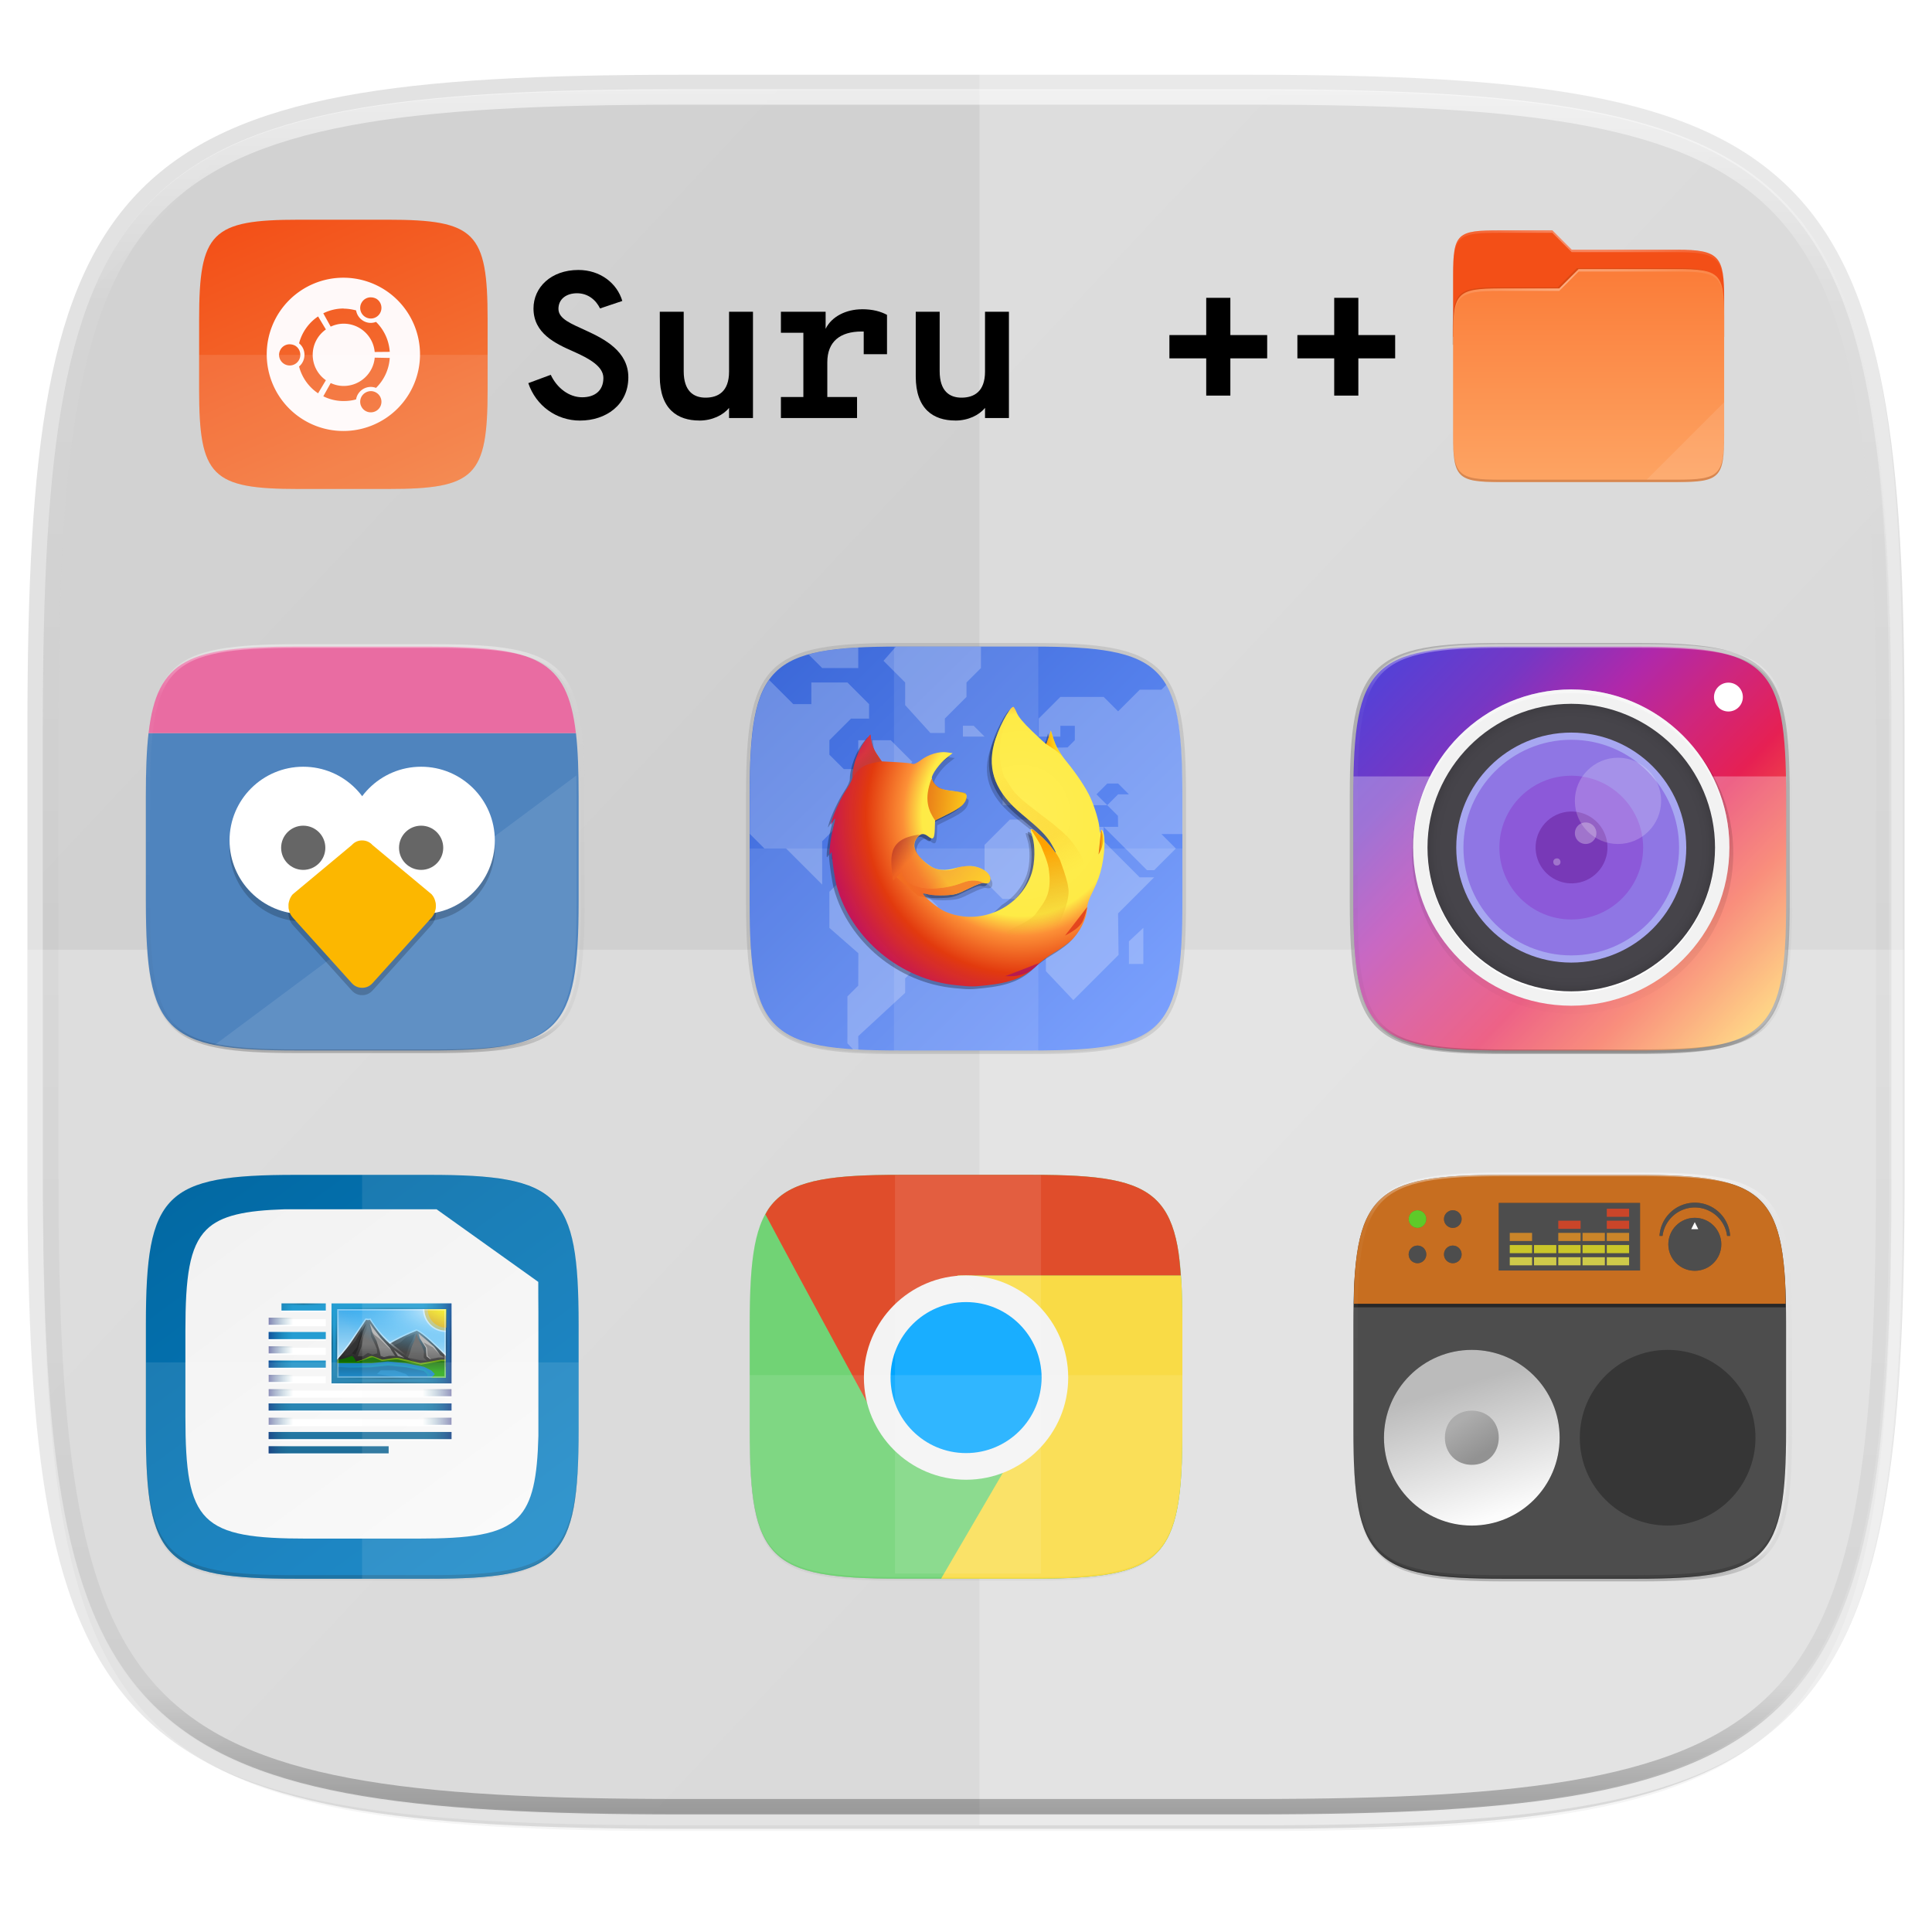 <!-- Created with Inkscape (http://www.inkscape.org/) -->
<svg width="256" height="256" version="1.1" viewBox="0 0 67.733 67.733" xmlns="http://www.w3.org/2000/svg" xmlns:xlink="http://www.w3.org/1999/xlink">
 <defs>
  <linearGradient id="linearGradient2059" x1="271.682" x2="31.337" y1="268.701" y2="43.071" gradientTransform="matrix(.27 0 0 .27 -7.129 220.56)" gradientUnits="userSpaceOnUse">
   <stop style="stop-color:#cccccc" offset="0"/>
   <stop style="stop-color:#d3d3d3" offset="1"/>
  </linearGradient>
  <filter id="filter1132" x="-.023" y="-.025" width="1.046" height="1.05" style="color-interpolation-filters:sRGB">
   <feGaussianBlur stdDeviation="2.32"/>
  </filter>
  <filter id="filter4569" x="-.012" y="-.012" width="1.023" height="1.025" style="color-interpolation-filters:sRGB">
   <feGaussianBlur stdDeviation="1.16"/>
  </filter>
  <linearGradient id="linearGradient1108-7" x1="296" x2="296" y1="-212" y2="236" gradientUnits="userSpaceOnUse" xlink:href="#linearGradient1013"/>
  <linearGradient id="linearGradient1013">
   <stop style="stop-color:#ffffff" offset="0"/>
   <stop style="stop-color:#ffffff;stop-opacity:.098" offset=".125"/>
   <stop style="stop-color:#000000;stop-opacity:.098" offset=".925"/>
   <stop style="stop-color:#000000;stop-opacity:.498" offset="1"/>
  </linearGradient>
  <clipPath id="clipPath1082-3-93">
   <path d="M 361.938,-212 C 507.235,-212 528,-191.287 528,-46.125 V 70.125 C 528,215.286 507.235,236 361.938,236 H 214.062 C 68.765,236 48,215.286 48,70.125 V -46.125 C 48,-191.287 68.765,-212 214.062,-212 Z" style="fill:#8c59d9"/>
  </clipPath>
  <filter id="filter913" x="-.023" y="-.025" width="1.046" height="1.05" style="color-interpolation-filters:sRGB">
   <feGaussianBlur stdDeviation="2.32"/>
  </filter>
  <filter id="filter4569-2" x="-.012" y="-.012" width="1.023" height="1.025" style="color-interpolation-filters:sRGB">
   <feGaussianBlur stdDeviation="1.16"/>
  </filter>
  <linearGradient id="linearGradient946" x1="13.229" x2="59.531" y1="230.854" y2="294.354" gradientTransform="matrix(.234 0 0 .234 5.292 215.98)" gradientUnits="userSpaceOnUse" xlink:href="#linearGradient9153"/>
  <linearGradient id="linearGradient9153">
   <stop style="stop-color:#0369a3" offset="0"/>
   <stop style="stop-color:#047fc6" offset="1"/>
  </linearGradient>
  <clipPath id="clipPath1082-3-5-3">
   <path d="M 361.938,-212 C 507.235,-212 528,-191.287 528,-46.125 V 70.125 C 528,215.286 507.235,236 361.938,236 H 214.062 C 68.765,236 48,215.286 48,70.125 V -46.125 C 48,-191.287 68.765,-212 214.062,-212 Z" style="fill:#8c59d9"/>
  </clipPath>
  <filter id="filter866" x="-.012" y="-.012" width="1.023" height="1.025" style="color-interpolation-filters:sRGB">
   <feGaussianBlur stdDeviation="0.256"/>
  </filter>
  <linearGradient id="linearGradient898" x1="8.087" x2="59.987" y1="262.465" y2="262.55" gradientTransform="translate(.054 1.093)" gradientUnits="userSpaceOnUse">
   <stop style="stop-color:#000000;stop-opacity:0" offset="0"/>
   <stop style="stop-color:#000000" offset=".67"/>
   <stop style="stop-color:#000000;stop-opacity:0" offset="1"/>
  </linearGradient>
  <filter id="filter904" x="-.089" y="-.096" width="1.179" height="1.191" style="color-interpolation-filters:sRGB">
   <feGaussianBlur stdDeviation="1.968"/>
  </filter>
  <linearGradient id="linearGradient1393" x1="13.229" x2="59.531" y1="230.854" y2="294.354" gradientTransform="matrix(.818 0 0 .818 6.249 48.823)" gradientUnits="userSpaceOnUse">
   <stop style="stop-color:#f2f2f2" offset="0"/>
   <stop style="stop-color:#f9f9f9" offset="1"/>
  </linearGradient>
  <linearGradient id="linearGradient8652-8-2" x1="298" x2="298" y1="-1587.638" y2="-1507.638" gradientUnits="userSpaceOnUse">
   <stop style="stop-color:#259dd2" offset="0"/>
   <stop style="stop-color:#025583" offset="1"/>
  </linearGradient>
  <linearGradient id="linearGradient8652-2" x1="298" x2="298" y1="-1571.179" y2="-1497.572" gradientUnits="userSpaceOnUse" xlink:href="#linearGradient19846"/>
  <linearGradient id="linearGradient19846">
   <stop style="stop-color:#259dd2" offset="0"/>
   <stop style="stop-color:#065d8d" offset="1"/>
  </linearGradient>
  <linearGradient id="linearGradient8648-3-3" x1="516.05" x2="495.666" y1="192.985" y2="192.985" gradientTransform="translate(-123,-1753.64)" gradientUnits="userSpaceOnUse" xlink:href="#linearGradient8642-9"/>
  <linearGradient id="linearGradient8642-9">
   <stop style="stop-color:#000061" offset="0"/>
   <stop style="stop-color:#006f86;stop-opacity:0" offset="1"/>
  </linearGradient>
  <linearGradient id="linearGradient19761-6-6" x1="230" x2="230" y1="-581.638" y2="-577.573" gradientTransform="matrix(9.818,0,0,8,-1867.87,3054.46)" gradientUnits="userSpaceOnUse">
   <stop style="stop-color:#44adeb" offset="0"/>
   <stop style="stop-color:#aadcf7" offset="1"/>
  </linearGradient>
  <linearGradient id="linearGradient8608-1" x1="345" x2="345" y1="1173" y2="1178" gradientTransform="matrix(-8.866,0,0,8.107,3447.88,-11110.2)" gradientUnits="userSpaceOnUse">
   <stop style="stop-color:rgb(102, 102, 102)" offset="0"/>
   <stop style="stop-color:rgb(51, 51, 51)" offset="1"/>
  </linearGradient>
  <linearGradient id="linearGradient8680-9" x1="346.696" x2="361.368" y1="-1313.519" y2="-1303.796" gradientTransform="translate(0,-263)" gradientUnits="userSpaceOnUse">
   <stop style="stop-color:#ffffff" offset="0"/>
   <stop style="stop-color:#ffffff;stop-opacity:0" offset="1"/>
  </linearGradient>
  <linearGradient id="linearGradient8604-2" x1="345" x2="345" y1="1173.911" y2="1178" gradientTransform="matrix(8.866,0,0,8.107,-2745.88,-11107.7)" gradientUnits="userSpaceOnUse">
   <stop style="stop-color:#666666" offset="0"/>
   <stop style="stop-color:#1a1a1a" offset="1"/>
  </linearGradient>
  <linearGradient id="linearGradient9085-3" x1="298.188" x2="298.188" y1="-631.149" y2="-634.268" gradientTransform="matrix(2.533,0,0,2.533,-398.851,44.412)" gradientUnits="userSpaceOnUse">
   <stop style="stop-color:#18a303" offset="0"/>
   <stop style="stop-color:#106802" offset="1"/>
  </linearGradient>
  <linearGradient id="linearGradient8598-9" x1="345" x2="345" y1="1173" y2="1178" gradientTransform="matrix(8.866,0,0,8.107,-2745.88,-11097.6)" gradientUnits="userSpaceOnUse" xlink:href="#linearGradient9153"/>
  <linearGradient id="linearGradient8633-8" x1="337.375" x2="337.375" y1="-1311.359" y2="-1304.402" gradientTransform="translate(0,-263)" gradientUnits="userSpaceOnUse" xlink:href="#linearGradient8627"/>
  <linearGradient id="linearGradient8627">
   <stop style="stop-color:#666666" offset="0"/>
   <stop style="stop-color:#666666;stop-opacity:.5" offset="1"/>
  </linearGradient>
  <radialGradient id="radialGradient8546-3" cx="-1535.304" cy="-842.908" r="10" gradientTransform="matrix(-3.316,0,0,-7.584,-3491.73,-6782.31)" gradientUnits="userSpaceOnUse">
   <stop style="stop-color:#ffffff" offset="0"/>
   <stop style="stop-color:#00a8ff;stop-opacity:0" offset="1"/>
  </radialGradient>
  <linearGradient id="linearGradient8633-1-2" x1="337.375" x2="337.375" y1="-1311.359" y2="-1299.649" gradientTransform="translate(0,-263)" gradientUnits="userSpaceOnUse" xlink:href="#linearGradient8627"/>
  <linearGradient id="linearGradient8641-9" x1="349.55" x2="349.55" y1="-1308.946" y2="-1302.726" gradientTransform="translate(0,-263)" gradientUnits="userSpaceOnUse" xlink:href="#linearGradient8635"/>
  <linearGradient id="linearGradient8635">
   <stop style="stop-color:#808080" offset="0"/>
   <stop style="stop-color:#666666" offset="1"/>
  </linearGradient>
  <linearGradient id="linearGradient8641-8-9" x1="349.55" x2="349.55" y1="-1307.696" y2="-1301.226" gradientTransform="translate(0,-263)" gradientUnits="userSpaceOnUse" xlink:href="#linearGradient8635"/>
  <linearGradient id="linearGradient9159-4" x1="337.375" x2="337.375" y1="-1293.638" y2="-1287.512" gradientTransform="translate(0,-263)" gradientUnits="userSpaceOnUse" xlink:href="#linearGradient9153"/>
  <linearGradient id="linearGradient10761-4" x1="445.695" x2="441.388" y1="1103.578" y2="1099.82" gradientUnits="userSpaceOnUse">
   <stop style="stop-color:#e9b913" offset="0"/>
   <stop style="stop-color:#ffff00" offset="1"/>
  </linearGradient>
  <linearGradient id="linearGradient7410-3" x1="-17" x2="144" y1="-1194.638" y2="-1194.638" gradientTransform="matrix(.524 0 0 1 318.409 -356)" gradientUnits="userSpaceOnUse" xlink:href="#linearGradient8074-2"/>
  <linearGradient id="linearGradient8074-2">
   <stop style="stop-color:#000000;stop-opacity:0" offset="0"/>
   <stop style="stop-color:#000000" offset=".493"/>
   <stop style="stop-color:#000000;stop-opacity:0" offset="1"/>
  </linearGradient>
  <linearGradient id="linearGradient7414-6" x1="-17" x2="144" y1="-1194.638" y2="-1194.638" gradientTransform="matrix(.524 0 0 1 318.409 -405)" gradientUnits="userSpaceOnUse" xlink:href="#linearGradient8074-2"/>
  <linearGradient id="linearGradient8648-32" x1="387.495" x2="405.172" y1="192.985" y2="192.985" gradientTransform="translate(-123,-1753.64)" gradientUnits="userSpaceOnUse" xlink:href="#linearGradient8642-9"/>
  <linearGradient id="linearGradient20129-0" x1="-17" x2="144" y1="-1194.638" y2="-1194.638" gradientTransform="matrix(.298 0 0 1 -1593.57 881.638)" gradientUnits="userSpaceOnUse" xlink:href="#linearGradient8074-2"/>
  <linearGradient id="linearGradient20133-6" x1="-17" x2="144" y1="-1194.638" y2="-1194.638" gradientTransform="matrix(.298 0 0 1 -1593.57 804.638)" gradientUnits="userSpaceOnUse" xlink:href="#linearGradient8074-2"/>
  <linearGradient id="linearGradient20141-1" x1="-17" x2="144" y1="-1194.638" y2="-1194.638" gradientTransform="matrix(.298 0 0 1 -1593.57 884.638)" gradientUnits="userSpaceOnUse" xlink:href="#linearGradient8074-2"/>
  <linearGradient id="linearGradient20145-5" x1="-17" x2="144" y1="-1194.638" y2="-1194.638" gradientTransform="matrix(.524 0 0 1 318.409 -353)" gradientUnits="userSpaceOnUse" xlink:href="#linearGradient8074-2"/>
  <linearGradient id="linearGradient20149-5" x1="-17" x2="144" y1="-1194.638" y2="-1194.638" gradientTransform="matrix(.298 0 0 1 -1593.57 801.638)" gradientUnits="userSpaceOnUse" xlink:href="#linearGradient8074-2"/>
  <filter id="filter977" x="-.023" y="-.025" width="1.046" height="1.05" style="color-interpolation-filters:sRGB">
   <feGaussianBlur stdDeviation="2.32"/>
  </filter>
  <filter id="filter971" x="-.012" y="-.012" width="1.023" height="1.025" style="color-interpolation-filters:sRGB">
   <feGaussianBlur stdDeviation="1.16"/>
  </filter>
  <linearGradient id="linearGradient947" x1="208" x2="96" y1="284" y2="28" gradientTransform="matrix(.042 0 0 .042 8.147 235.116)" gradientUnits="userSpaceOnUse">
   <stop style="stop-color:#f37e40" offset="0"/>
   <stop style="stop-color:#f34f17" offset="1"/>
  </linearGradient>
  <clipPath id="clipPath1082-3-73-9">
   <path d="M 361.938,-212 C 507.235,-212 528,-191.287 528,-46.125 V 70.125 C 528,215.286 507.235,236 361.938,236 H 214.062 C 68.765,236 48,215.286 48,70.125 V -46.125 C 48,-191.287 68.765,-212 214.062,-212 Z" style="fill:#8c59d9"/>
  </clipPath>
  <filter id="filter913-0" x="-.023" y="-.025" width="1.046" height="1.05" style="color-interpolation-filters:sRGB">
   <feGaussianBlur stdDeviation="2.32"/>
  </filter>
  <filter id="filter4569-2-2" x="-.012" y="-.012" width="1.023" height="1.025" style="color-interpolation-filters:sRGB">
   <feGaussianBlur stdDeviation="1.16"/>
  </filter>
  <clipPath id="clipPath1082-3-5-2">
   <path d="M 361.938,-212 C 507.235,-212 528,-191.287 528,-46.125 V 70.125 C 528,215.286 507.235,236 361.938,236 H 214.062 C 68.765,236 48,215.286 48,70.125 V -46.125 C 48,-191.287 68.765,-212 214.062,-212 Z" style="fill:#8c59d9"/>
  </clipPath>
  <filter id="filter2593" x="-.066" y="-.138" width="1.132" height="1.277" style="color-interpolation-filters:sRGB">
   <feGaussianBlur stdDeviation="0.584"/>
  </filter>
  <filter id="filter2597" x="-.132" y="-.137" width="1.265" height="1.275" style="color-interpolation-filters:sRGB">
   <feGaussianBlur stdDeviation="0.584"/>
  </filter>
  <filter id="filter2601" x="-.176" y="-.176" width="1.353" height="1.353" style="color-interpolation-filters:sRGB">
   <feGaussianBlur stdDeviation="0.584"/>
  </filter>
  <filter id="filter1103" x="-.075" y="-.075" width="1.15" height="1.15" style="color-interpolation-filters:sRGB">
   <feGaussianBlur stdDeviation="0.931"/>
  </filter>
  <linearGradient id="linearGradient997" x1="23.544" x2="27.572" y1="14.335" y2="27.696" gradientTransform="matrix(1.653,0,0,1.653,-59.701,232.845)" gradientUnits="userSpaceOnUse" xlink:href="#linearGradient1121"/>
  <linearGradient id="linearGradient1121">
   <stop style="stop-color:#bbbbbb" offset="0"/>
   <stop style="stop-color:#fcfcfc" offset="1"/>
  </linearGradient>
  <linearGradient id="linearGradient3344" x1="23.869" x2="26.22" y1="17.664" y2="21.333" gradientUnits="userSpaceOnUse" xlink:href="#linearGradient1115"/>
  <linearGradient id="linearGradient1115">
   <stop style="stop-color:#adadad" offset="0"/>
   <stop style="stop-color:#929292" offset="1"/>
  </linearGradient>
  <filter id="filter1107" x="-.075" y="-.075" width="1.15" height="1.15" style="color-interpolation-filters:sRGB">
   <feGaussianBlur stdDeviation="0.931"/>
  </filter>
  <filter id="filter939" x="-.023" y="-.025" width="1.046" height="1.05" style="color-interpolation-filters:sRGB">
   <feGaussianBlur stdDeviation="2.32"/>
  </filter>
  <filter id="filter4569-28" x="-.012" y="-.012" width="1.023" height="1.025" style="color-interpolation-filters:sRGB">
   <feGaussianBlur stdDeviation="1.16"/>
  </filter>
  <linearGradient id="linearGradient1044" x1="-6.414" x2="256" y1="16.533" y2="284" gradientTransform="matrix(.063 0 0 .063 24.787 249.154)" gradientUnits="userSpaceOnUse">
   <stop style="stop-color:#325fd1" offset="0"/>
   <stop style="stop-color:#6e98ff" offset="1"/>
  </linearGradient>
  <clipPath id="clipPath1082-3-361-9">
   <path d="M 361.938,-212 C 507.235,-212 528,-191.287 528,-46.125 V 70.125 C 528,215.286 507.235,236 361.938,236 H 214.062 C 68.765,236 48,215.286 48,70.125 V -46.125 C 48,-191.287 68.765,-212 214.062,-212 Z" style="fill:#8c59d9"/>
  </clipPath>
  <clipPath id="clipPath936-4">
   <path d="M 329.938,16 C 475.235,16 496,36.713 496,181.875 v 116.25 C 496,443.286 475.235,464 329.938,464 H 182.062 C 36.765,464 16,443.286 16,298.125 V 181.875 C 16,36.713 36.765,16 182.062,16 Z" style="fill:#438ae9"/>
  </clipPath>
  <radialGradient id="radialGradient1652" cx="71.144" cy="56.087" r="54.181" gradientTransform="matrix(1.365,-4.2590859e-4,8.633081e-8,1.393,-20.745,-15.254)" gradientUnits="userSpaceOnUse">
   <stop style="stop-color:#ffee55" offset="0"/>
   <stop style="stop-color:#feeb46" offset=".426"/>
   <stop style="stop-color:#fc8f36" offset=".509"/>
   <stop style="stop-color:#ef6422" offset=".588"/>
   <stop style="stop-color:#e23a0e" offset=".668"/>
   <stop style="stop-color:#b8017a;stop-opacity:.973" offset=".937"/>
   <stop style="stop-color:#b8017a" offset="1"/>
  </radialGradient>
  <radialGradient id="radialGradient959" cx="19.076" cy="29.852" r="5.912" gradientTransform="matrix(1.421,3.044,-4.316,2.016,121.434,-78.019)" gradientUnits="userSpaceOnUse">
   <stop stop-color="#ec3a00" style="stop-color:#c00e62;stop-opacity:.916" offset="0"/>
   <stop stop-color="#ec3a00" style="stop-color:#d63540;stop-opacity:.957" offset=".33"/>
   <stop stop-color="#ffb900" stop-opacity=".016" style="stop-color:#7a5240" offset="1"/>
  </radialGradient>
  <linearGradient id="5-5" x1="-226.75" x2="-170.39" gradientTransform="matrix(.23 .019 -.021 .214 101.188 30.479)" gradientUnits="userSpaceOnUse">
   <stop stop-color="#de4000" offset="0"/>
   <stop stop-color="#fab600" offset="1"/>
  </linearGradient>
  <linearGradient id="linearGradient1652" x1="-258.127" x2="-181.748" y1="208.636" y2="298.314" gradientTransform="matrix(.226 0 0 .287 95.992 11.949)" gradientUnits="userSpaceOnUse" xlink:href="#6-3"/>
  <linearGradient id="6-3" x1="-258.127" x2="-181.748" y1="208.636" y2="298.314" gradientTransform="matrix(.284 0 0 .361 111.034 -12.577)" gradientUnits="userSpaceOnUse">
   <stop stop-color="#f24d00" style="stop-color:#961725" offset="0"/>
   <stop stop-color="#f24d00" style="stop-color:#f06824" offset=".196"/>
   <stop stop-color="#f24d00" style="stop-color:#f06723" offset=".541"/>
   <stop stop-color="#ffb000" offset="1"/>
  </linearGradient>
  <linearGradient id="linearGradient1058" x1="96.495" x2="106.134" y1="22.964" y2="21.464" gradientTransform="matrix(.794 0 0 .794 7.783 21.941)" gradientUnits="userSpaceOnUse">
   <stop style="stop-color:#ffa200" offset="0"/>
   <stop style="stop-color:#fffd00;stop-opacity:0" offset="1"/>
  </linearGradient>
  <linearGradient id="linearGradient3580" x1="96.103" x2="103.022" y1="65.32" y2="96.216" gradientTransform="matrix(.809 0 0 .81 6.858 19.938)" gradientUnits="userSpaceOnUse">
   <stop style="stop-color:#ffa200" offset="0"/>
   <stop style="stop-color:#dca21c;stop-opacity:0" offset="1"/>
  </linearGradient>
  <linearGradient id="linearGradient1044-9" x1="82.97" x2="107.648" y1="30.088" y2="73.27" gradientTransform="matrix(.794 0 0 .794 7.783 21.941)" gradientUnits="userSpaceOnUse">
   <stop stop-color="#ec3a00" style="stop-color:#fee246" offset="0"/>
   <stop stop-color="#ec3a00" style="stop-color:#f59b00;stop-opacity:.506" offset=".697"/>
   <stop stop-color="#ffb900" stop-opacity=".016" offset="1"/>
  </linearGradient>
  <linearGradient id="linearGradient1114" x1="116.796" x2="119.169" y1="64.772" y2="64.772" gradientTransform="matrix(.547 .023 -.023 .547 38.83 33.285)" gradientUnits="userSpaceOnUse">
   <stop stop-color="#de4000" offset="0"/>
   <stop stop-color="#fab600" offset="1"/>
  </linearGradient>
  <radialGradient id="radialGradient1652-7" cx="71.144" cy="56.087" r="54.181" gradientTransform="matrix(1.365,-4.2590859e-4,8.633081e-8,1.393,-20.745,-15.254)" gradientUnits="userSpaceOnUse" xlink:href="#6-3"/>
  <filter id="filter4569-5" x="-.012" y="-.012" width="1.023" height="1.025" style="color-interpolation-filters:sRGB">
   <feGaussianBlur stdDeviation="1.16"/>
  </filter>
  <filter id="filter978" x="-.023" y="-.025" width="1.046" height="1.05" style="color-interpolation-filters:sRGB">
   <feGaussianBlur stdDeviation="2.32"/>
  </filter>
  <linearGradient id="linearGradient1559" x1="6.235" x2="62.07" y1="235.542" y2="288.912" gradientTransform="matrix(.234 0 0 .234 47.625 197.46)" gradientUnits="userSpaceOnUse">
   <stop style="stop-color:#5441d7" offset="0"/>
   <stop style="stop-color:#7637c4" offset=".189"/>
   <stop style="stop-color:#b028aa" offset=".359"/>
   <stop style="stop-color:#ce267e" offset=".498"/>
   <stop style="stop-color:#e62053" offset=".642"/>
   <stop style="stop-color:#f65e45" offset=".808"/>
   <stop style="stop-color:#fec053" offset="1"/>
  </linearGradient>
  <filter id="filter4323" x="-.012" y="-.012" width="1.024" height="1.024" style="color-interpolation-filters:sRGB">
   <feGaussianBlur stdDeviation="1.76"/>
  </filter>
  <linearGradient id="linearGradient4301" x1="-434" x2="-82" y1="-256" y2="-256" gradientUnits="userSpaceOnUse">
   <stop style="stop-color:#000000;stop-opacity:0" offset="0"/>
   <stop style="stop-color:#000000" offset=".733"/>
   <stop style="stop-color:#000000;stop-opacity:0" offset="1"/>
  </linearGradient>
  <filter id="filter4291" x="-.096" y="-.096" width="1.192" height="1.192" style="color-interpolation-filters:sRGB">
   <feGaussianBlur stdDeviation="14.08"/>
  </filter>
  <radialGradient id="radialGradient4404" cx="-256" cy="-256.2" r="96" gradientTransform="matrix(0 -.833 -.833 0 -461.5 -57.334)" gradientUnits="userSpaceOnUse">
   <stop style="stop-color:#000000;stop-opacity:0" offset="0"/>
   <stop style="stop-color:#000000;stop-opacity:0" offset=".899"/>
   <stop style="stop-color:#000000;stop-opacity:.262" offset=".949"/>
   <stop style="stop-color:#000000" offset="1"/>
  </radialGradient>
  <clipPath id="clipPath1082-3-361-6">
   <path d="M 361.938,-212 C 507.235,-212 528,-191.287 528,-46.125 V 70.125 C 528,215.286 507.235,236 361.938,236 H 214.062 C 68.765,236 48,215.286 48,70.125 V -46.125 C 48,-191.287 68.765,-212 214.062,-212 Z" style="fill:#8c59d9"/>
  </clipPath>
  <filter id="filter913-4" x="-.023" y="-.025" width="1.046" height="1.05" style="color-interpolation-filters:sRGB">
   <feGaussianBlur stdDeviation="2.32"/>
  </filter>
  <filter id="filter4569-2-6" x="-.012" y="-.012" width="1.023" height="1.025" style="color-interpolation-filters:sRGB">
   <feGaussianBlur stdDeviation="1.16"/>
  </filter>
  <clipPath id="clipPath1082-3-5-4">
   <path d="M 361.938,-212 C 507.235,-212 528,-191.287 528,-46.125 V 70.125 C 528,215.286 507.235,236 361.938,236 H 214.062 C 68.765,236 48,215.286 48,70.125 V -46.125 C 48,-191.287 68.765,-212 214.062,-212 Z" style="fill:#8c59d9"/>
  </clipPath>
  <clipPath id="clipPath1082-3-31-8">
   <path d="M 361.938,-212 C 507.235,-212 528,-191.287 528,-46.125 V 70.125 C 528,215.286 507.235,236 361.938,236 H 214.062 C 68.765,236 48,215.286 48,70.125 V -46.125 C 48,-191.287 68.765,-212 214.062,-212 Z" style="fill:#8c59d9"/>
  </clipPath>
  <clipPath id="clipPath1205-8">
   <path d="M 115.031,44 C 42.383,44 32,54.357 32,126.938 v 58.125 c 0,13.772 0.379,25.294 1.482,34.938 H 270.518 C 271.621,210.356 272,198.834 272,185.062 v -58.125 C 272,54.357 261.617,44 188.969,44 Z" style="fill:#f1f0e9"/>
  </clipPath>
  <filter id="filter1171" x="-.008" y="-.027" width="1.015" height="1.053" style="color-interpolation-filters:sRGB">
   <feGaussianBlur stdDeviation="0.98"/>
  </filter>
  <filter id="filter933" x="-.023" y="-.025" width="1.046" height="1.05" style="color-interpolation-filters:sRGB">
   <feGaussianBlur stdDeviation="2.32"/>
  </filter>
  <filter id="filter4569-4" x="-.012" y="-.012" width="1.023" height="1.025" style="color-interpolation-filters:sRGB">
   <feGaussianBlur stdDeviation="1.16"/>
  </filter>
  <linearGradient id="linearGradient9149" x1="-17" x2="144" y1="-1194.638" y2="-1194.638" gradientTransform="matrix(.193 0 0 1 277.273 -408)" gradientUnits="userSpaceOnUse" xlink:href="#linearGradient8074-2"/>
  <filter id="filter1344" x="-.011" y="-.013" width="1.023" height="1.025" style="color-interpolation-filters:sRGB">
   <feGaussianBlur stdDeviation="1.06"/>
  </filter>
  <filter id="filter959" x="-.011" y="-.013" width="1.023" height="1.025" style="color-interpolation-filters:sRGB">
   <feGaussianBlur stdDeviation="1.06"/>
  </filter>
  <linearGradient id="linearGradient1057" x1="264" x2="48" y1="252" y2="52" gradientTransform="translate(-27.28,-38.771)" gradientUnits="userSpaceOnUse">
   <stop style="stop-color:#000000" offset="0"/>
   <stop style="stop-color:#000000;stop-opacity:.433" offset=".159"/>
   <stop style="stop-color:#000000;stop-opacity:.1" offset=".194"/>
   <stop style="stop-color:#000000;stop-opacity:0" offset="1"/>
  </linearGradient>
  <filter id="filter1067" x="-.057" y="-.064" width="1.114" height="1.127" style="color-interpolation-filters:sRGB">
   <feGaussianBlur stdDeviation="5.3"/>
  </filter>
  <clipPath id="clipPath977-3">
   <path d="M 78.994,52 C 43.626,52 40,53.999 40,89.297 V 140 H 264 V 108.922 C 264,73.624 260.374,68 225.006,68 H 138 L 122,52 Z" style="fill:#f6531e"/>
  </clipPath>
  <filter id="filter989" x="-.054" y="-.068" width="1.107" height="1.136" style="color-interpolation-filters:sRGB">
   <feGaussianBlur stdDeviation="5"/>
  </filter>
  <linearGradient id="linearGradient4226" x1="224" x2="224" y1="86" y2="478" gradientTransform="matrix(.019 0 0 .019 53.287 237.055)" gradientUnits="userSpaceOnUse">
   <stop style="stop-color:#fb7c38" offset="0"/>
   <stop style="stop-color:#fda463" offset="1"/>
  </linearGradient>
  <radialGradient id="radialGradient1371" cx="152" cy="-.126" r="112" gradientTransform="matrix(.042 0 0 .011 51.759 237.684)" gradientUnits="userSpaceOnUse" xlink:href="#linearGradient1361"/>
  <linearGradient id="linearGradient1361">
   <stop style="stop-color:#ffffff" offset="0"/>
   <stop style="stop-color:#ffffff;stop-opacity:.204" offset="1"/>
  </linearGradient>
  <radialGradient id="radialGradient1363" cx="148" cy="39.684" r="112" gradientTransform="matrix(.042 0 0 .011 51.759 238.782)" gradientUnits="userSpaceOnUse" xlink:href="#linearGradient1361"/>
 </defs>
 <g transform="translate(0,-229.267)">
  <path d="m43.837 232.428c19.594 0 22.394 2.793 22.394 22.369v15.677c0 19.576-2.8 22.369-22.394 22.369h-19.942c-19.594 0-22.394-2.793-22.394-22.369v-15.677c0-19.576 2.8-22.369 22.394-22.369z" style="fill:none;opacity:.115;stroke-linecap:round;stroke-linejoin:round;stroke-width:1.079;stroke:#000000"/>
  <path transform="matrix(.27 0 0 .27 -7.129 220.56)" d="m188.969 44c72.649 0 83.031 10.357 83.031 82.938v58.125c0 72.581-10.383 82.938-83.031 82.938h-73.938c-72.649 0-83.031-10.357-83.031-82.938v-58.125c0-72.581 10.383-82.938 83.031-82.938z" style="filter:url(#filter4569);opacity:.1"/>
  <path transform="matrix(.27 0 0 .27 -7.129 220.56)" d="m188.969 46c72.649 0 83.031 10.357 83.031 82.938v58.125c0 72.581-10.383 82.938-83.031 82.938h-73.938c-72.649 0-83.031-10.357-83.031-82.938v-58.125c0-72.581 10.383-82.938 83.031-82.938z" style="filter:url(#filter1132);opacity:.2"/>
  <path d="m43.837 232.428c19.594 0 22.394 2.793 22.394 22.369v15.677c0 19.576-2.8 22.369-22.394 22.369h-19.942c-19.594 0-22.394-2.793-22.394-22.369v-15.677c0-19.576 2.8-22.369 22.394-22.369z" style="fill:url(#linearGradient2059)"/>
  <path d="m0.953 262.562v7.965c0 19.893 2.846 22.731 22.761 22.731h20.268c19.915 0 22.761-2.839 22.761-22.731v-7.965z" style="fill:#ffffff;opacity:.25"/>
  <path d="m34.339 293.259h9.631c2.486 0 4.706-0.044 6.688-0.161 0.991-0.058 1.922-0.134 2.797-0.232 0.875-0.098 1.693-0.217 2.459-0.361 0.766-0.144 1.479-0.314 2.143-0.511 0.664-0.198 1.279-0.424 1.848-0.682 0.569-0.258 1.092-0.548 1.573-0.873 0.481-0.325 0.919-0.686 1.319-1.085 0.4-0.4 0.761-0.838 1.086-1.319 0.325-0.481 0.615-1.003 0.873-1.572 0.258-0.569 0.484-1.184 0.682-1.847 0.198-0.664 0.367-1.377 0.511-2.143 0.144-0.766 0.264-1.584 0.361-2.459s0.174-1.806 0.232-2.796c0.117-1.981 0.161-4.202 0.161-6.688v-15.931c0-2.487-0.044-4.707-0.161-6.688-0.058-0.991-0.135-1.922-0.232-2.796-0.098-0.875-0.217-1.693-0.361-2.459-0.144-0.766-0.314-1.479-0.511-2.143-0.198-0.664-0.424-1.279-0.682-1.847-0.258-0.569-0.548-1.092-0.873-1.572-0.325-0.481-0.686-0.919-1.086-1.319-0.4-0.4-0.838-0.76-1.319-1.085-0.481-0.325-1.004-0.615-1.573-0.873-0.569-0.258-1.184-0.484-1.848-0.682-0.664-0.198-1.377-0.367-2.143-0.511-0.766-0.144-1.585-0.264-2.459-0.361-0.875-0.098-1.806-0.174-2.797-0.232-1.981-0.116-4.201-0.161-6.688-0.161h-9.631z" style="fill:#ffffff;opacity:.25"/>
  <path transform="matrix(.135 0 0 .135 -4.971 261.017)" d="M 361.938,-212 C 507.235,-212 528,-191.287 528,-46.125 V 70.125 C 528,215.286 507.235,236 361.938,236 H 214.062 C 68.765,236 48,215.286 48,70.125 V -46.125 C 48,-191.287 68.765,-212 214.062,-212 Z" clip-path="url(#clipPath1082-3-93)" style="fill:none;opacity:.6;stroke-linecap:round;stroke-linejoin:round;stroke-width:8;stroke:url(#linearGradient1108-7)"/>
  <g transform="translate(-.529)">
   <path transform="matrix(.063 0 0 .063 3.621 267.674)" d="m188.969 46c72.649 0 83.031 10.357 83.031 82.938v58.125c0 72.581-10.383 82.938-83.031 82.938h-73.938c-72.649 0-83.031-10.357-83.031-82.938v-58.125c0-72.581 10.383-82.938 83.031-82.938z" style="filter:url(#filter913);opacity:.2"/>
   <path transform="matrix(.063 0 0 .063 3.621 267.674)" d="m188.969 44c72.649 0 83.031 10.357 83.031 82.938v58.125c0 72.581-10.383 82.938-83.031 82.938h-73.938c-72.649 0-83.031-10.357-83.031-82.938v-58.125c0-72.581 10.383-82.938 83.031-82.938z" style="filter:url(#filter4569-2);opacity:.1"/>
   <path d="m10.892 270.456c-2.296 0-3.608 0.163-4.346 0.901-0.738 0.737-0.902 2.048-0.902 4.342v3.674c0 2.294 0.164 3.604 0.902 4.342 0.738 0.737 2.05 0.901 4.346 0.901h4.674c2.296 0 3.608-0.163 4.346-0.901 0.738-0.737 0.902-2.048 0.902-4.342v-3.674c0-2.294-0.164-3.605-0.902-4.342-0.738-0.737-2.05-0.901-4.346-0.901z" style="fill:url(#linearGradient946)"/>
   <path d="m5.644 279.246v0.126c0 2.294 0.164 3.604 0.902 4.342 0.738 0.737 2.05 0.901 4.346 0.901h4.674c2.296 0 3.608-0.163 4.346-0.901 0.738-0.737 0.902-2.048 0.902-4.342v-0.126c0 2.294-0.164 3.604-0.902 4.342-0.738 0.737-2.05 0.901-4.346 0.901h-4.674c-2.296 0-3.608-0.163-4.346-0.901-0.738-0.737-0.902-2.048-0.902-4.342z" style="fill:#131313;opacity:.2"/>
   <path transform="matrix(.032 0 0 .032 4.127 277.156)" d="M 361.938,-212 C 507.235,-212 528,-191.287 528,-46.125 V 70.125 C 528,215.286 507.235,236 361.938,236 H 214.062 C 68.765,236 48,215.286 48,70.125 V -46.125 C 48,-191.287 68.765,-212 214.062,-212 Z" clip-path="url(#clipPath1082-3-5-3)" style="fill:none;opacity:.4;stroke-linecap:round;stroke-linejoin:round;stroke-width:8;stroke:url(#linearGradient1108-7)"/>
   <g transform="matrix(.234 0 0 .234 5.279 215.723)">
    <path d="m60.346 249.936-1.068-0.763-13.26-9.469-0.907-0.648h-22.732c-5.857 0.183-9.584 0.896-11.752 3.062-2.577 2.574-3.149 7.148-3.149 15.156v12.826c0 8.008 0.572 12.581 3.149 15.156 2.577 2.574 7.156 3.145 15.171 3.145h16.315c8.015 0 12.594-0.571 15.171-3.145 2.228-2.225 2.922-6.094 3.079-12.232v-18.672s-0.033-4.408-0.017-4.415z" style="fill:#0f0f0f;filter:url(#filter866);opacity:.1"/>
    <path d="m60.346 249.936-1.068-0.763-13.26-9.469-0.907-0.648h-22.732c-5.857 0.183-9.584 0.896-11.752 3.062-2.577 2.574-3.149 7.148-3.149 15.156v12.826c0 8.008 0.572 12.581 3.149 15.156 2.577 2.574 7.156 3.145 15.171 3.145h16.315c8.015 0 12.594-0.571 15.171-3.145 2.228-2.225 2.922-6.094 3.079-12.232v-18.672s-0.033-4.408-0.017-4.415z" style="fill:url(#linearGradient898);filter:url(#filter904);opacity:.3"/>
    <path d="m60.346 249.936-1.068-0.763-13.26-9.469-0.907-0.648h-22.732c-5.857 0.183-9.584 0.896-11.752 3.062-2.577 2.574-3.149 7.148-3.149 15.156v12.825c0 8.008 0.572 12.581 3.149 15.156 2.577 2.574 7.156 3.145 15.171 3.145h16.315c8.015 0 12.594-0.571 15.171-3.145 2.228-2.225 2.922-6.094 3.079-12.232v-18.672s-0.033-4.408-0.017-4.415z" style="fill:url(#linearGradient1393)"/>
    <g transform="matrix(.214 0 0 .214 -36.757 596.126)" style="enable-background:new">
     <rect x="309" y="-1601.638" width="84" height="56" style="fill:#ffffff"/>
     <path d="m274-1601.638v5h31v-5zm-9 10v5h40v-5zm0 10v5h40v-5zm0 10v5h40v-5zm0 10v5h40v-5zm0 10v5h40v-5zm0 10v5h128v-5zm0 10v5h128v-5zm0 10v5h128v-5zm0 10v5h128v-5zm0 10v5h84v-5z" style="fill:#ffffff"/>
     <rect x="309" y="-1602.638" width="84" height="56" style="fill:url(#linearGradient8652-8-2)"/>
     <g transform="translate(0,-1)" style="fill:url(#linearGradient8652-2)">
      <rect x="274" y="-1601.638" width="31" height="5" style="fill:url(#linearGradient8652-2)"/>
      <rect x="265" y="-1541.638" width="128" height="5" style="fill:url(#linearGradient8652-2)"/>
      <rect x="265" y="-1501.638" width="84" height="5" style="fill:url(#linearGradient8652-2)"/>
      <rect x="265" y="-1591.638" width="40" height="5" style="fill:url(#linearGradient8652-2)"/>
      <rect x="265" y="-1581.638" width="40" height="5" style="fill:url(#linearGradient8652-2)"/>
      <rect x="265" y="-1571.638" width="40" height="5" style="fill:url(#linearGradient8652-2)"/>
      <rect x="265" y="-1561.638" width="40" height="5" style="fill:url(#linearGradient8652-2)"/>
      <rect x="265" y="-1551.638" width="40" height="5" style="fill:url(#linearGradient8652-2)"/>
      <rect x="265" y="-1531.638" width="128" height="5" style="fill:url(#linearGradient8652-2)"/>
      <rect x="265" y="-1521.638" width="128" height="5" style="fill:url(#linearGradient8652-2)"/>
      <rect x="265" y="-1511.638" width="128" height="5" style="fill:url(#linearGradient8652-2)"/>
     </g>
     <path d="m373-1602.638v56h20v-56zm0 60v5h20v-5zm0 10v5h20v-5zm0 10v5h20v-5zm0 10v5h20v-5z" style="fill:url(#linearGradient8648-3-3);opacity:.5"/>
     <rect x="313.001" y="-1598.638" width="75.998" height="48" style="fill:url(#linearGradient19761-6-6)"/>
     <path d="m368.344-1584.5c-15.065 6.008-29.779 14.22-39.781 27.25 20.479 0 39.955-0.988 60.435-0.988l3e-3 -9.044c-5.068-4.395-14.402-15.033-20.656-17.219z" style="fill:#ffffff;opacity:.5"/>
     <path d="m368.734-1583.57c5.067 2.533 13.872 11.355 20.263 17.733v7.6h-58.264c10.135-12.666 25.334-20.266 38.001-25.333z" style="fill:url(#linearGradient8608-1)"/>
     <path d="m350.13-1568.846 0.443-3.577 6.653-2.846 3.742-3.496 6.579-2.668s-1.717 4.322-1.717 4.322l-2.565 4.493-1.527 4.883-1.056 2.813-10.552-3.923z" style="fill:#333333"/>
     <path d="m332.438-1591.719c-6.449 9.717-11.859 18.514-19.436 27.213l0.068 7.035c16.781 0 44.493 0.221 61.275 0.221-14.057-10.205-29.375-19.581-38.094-35.031-1.201 1.069-3.041-0.519-3.812 0.562z" style="fill:url(#linearGradient8680-9);opacity:.5"/>
     <path d="m352.267-1572.171c-7.583-6.291-11.4-11.4-16.466-19-1.482 0.447-1.425 0.277-2.533 0 0 0-6.778 10.07-10.133 15.2-3.355 5.13-10.135 12.666-10.135 12.666v5.066h58.264s-13.919-10.055-18.997-13.933z" style="fill:url(#linearGradient8604-2)"/>
     <path d="m389-1563.304h-3.266s-14.467 2.533-14.467 2.533-14.296-3.8-16.447-3.8c-2.113 0-8.886 1.267-10.153 1.267-0.888 0-6.332-2.533-7.62-2.533-2.124 0-4.572 2.692-10.905 3.8 0 0-1.82-4.037-3.007-3.8-7.6 2.929-10.135 2.533-10.135 2.533v12.666h75.997l2e-3 -12.666h2.8e-4z" style="fill:url(#linearGradient9085-3)"/>
     <path d="m313.001-1560.771-9.9e-4 10.133h65.867l2.533-2.533-2.533-2.533-5.067-2.533s-12.666-2.533-12.666-2.533l-12.666-1.267-11.4 1.267h-15.2-8.866z" style="fill:url(#linearGradient8598-9)"/>
     <path d="m318.068-1565.837s3.609-5.794 3.609-5.794 4.278-5.063 4.278-5.063 3.267-5.95 3.267-5.95l4.046-5.993-2.746 7.568s-2.011 6.234-2.011 6.234l-0.972 3.933-1.815 4.19c-0.73-0.533-1.654-0.552-2.487-0.823l-2.378 0.932s-2.791 0.765-2.791 0.765z" style="fill:#333333"/>
     <path d="m327.361-1565.725 2.724-6.878 1.328-7.101 1.921-4.384 1.199-4.549 1.665 4.68 0.473 4.47 2.014 3.982 1.997 4.575 0.373 3.232-3.354 0.941-3.186-1.242-3.522 2.285h-3.634z" style="fill:url(#linearGradient8633-8)"/>
     <path d="m360.013-1564.566-4.437-3.198-2.834-2.261 2.753 4.289 4.519 1.17z" style="fill:#808080"/>
     <rect transform="matrix(0,-1,-1,0,0,0)" x="1566.638" y="-389" width="32" height="76" style="fill:url(#radialGradient8546-3)"/>
     <path transform="matrix(0,1.978,-3.2,0,3908,-2471.26)" d="m448.772 1099.688a7.585 4.688 0 0 1-7.585 4.688v-4.688z" style="fill:#e9b913;opacity:.5"/>
     <path d="m363.73-1567.617 1.566-5.043 1.921-4.384 1.199-4.548 1.665 4.68s2.135 3.995 2.135 3.995l1.539 3.982s-0.22 4.258-0.22 4.258 2.115 2.123 2.115 2.123l-4.354-0.236-8.787-1.818s1.22-3.01 1.22-3.01z" style="fill:url(#linearGradient8633-1-2)"/>
     <path d="m353.534-1565.837s-3.688-5.59-3.688-5.59-6.541-7.133-6.541-7.133-5.412-7.115-5.412-7.115-2.092-2.962-2.092-2.962 2.267 7.689 2.267 7.689 2.486 4.611 2.486 4.611l2.205 7.044 0.641 3.456s2.277 0.763 2.277 0.763 3.481-0.806 3.481-0.806c1.461-0.144 2.923 0.026 4.375 0.044z" style="fill:url(#linearGradient8641-9)"/>
     <path d="m387.971-1564.808-2.976-1.79s-4.166-5.708-4.166-5.708l-6.124-5.294-4.783-3.99 0.921 3.334s4.228 6.67 4.228 6.67l0.464 6.015 2.541 1.952 5.7-1.108 4.196-0.078z" style="fill:url(#linearGradient8641-8-9)"/>
     <path d="m313.027-1558.171-0.026 7.534h63.332v-2.533l-2.533-2.533-12.666-2.533-12.666-1.266-12.666 1.266-13.709 0.378z" style="fill:url(#linearGradient9159-4)"/>
     <path d="m348.502-1560.705-12.72 1.442-13.569 1.038-8.275 0.029 8.157 0.339 13.984-0.021 12.391-1.281 12.688 1.209 5.644 1.101 6.95 1.618 2.281 2.188 0.312 2.406h1.156l0.205-2.787-3.411-3.262-13.2-2.481z" style="fill:#0088b7"/>
     <path d="m340.868-1553.171 2.533-2.533h10.133l7.6 2.533 2.533 2.533h-5.067s-17.733-2.533-17.733-2.533z" style="fill:#1c99e0;opacity:.5"/>
     <path d="m335.812-1588.638 1.562 5.906c1.284 2.378 3.804 3.385 5.884 5.411 3.003 2.926 6.339 6.382 7.616 7.496l-1.031-1.594-6.531-7.156-5.406-7.094z" style="fill:#ffffff;opacity:.4"/>
     <path d="m333.281-1588.638-3.27 7.613-3.262 9.137-3.574 4.373c0.514 0.115 2.106 0.496 2.542 0.815l1.812-4.188 0.969-3.938 2.031-6.25z" style="opacity:.25"/>
     <path d="m337.031-1565.825c-2.069 0-4.433 2.53-10.406 3.688l-0.219 0.125c0.108 0.037 0.487 0.105 1.812-0.094 1.768-0.265 8.06-2.932 9.562-2.844 1.503 0.088 5.991 2.651 6.875 2.562 0.884-0.089 9.378-1.322 10.969-0.969 1.591 0.353 16.188 3.625 16.188 3.625l13.938-2.562 3.25 0.094v-1.094h-3.281l-14.438 2.531s-14.318-3.812-16.469-3.812c-2.113 0-8.889 1.281-10.156 1.281-0.888 0-6.338-2.531-7.625-2.531z" style="fill:#ffff00;opacity:.35"/>
     <path transform="matrix(0,1.714,-2.773,0,3438.8,-2354.84)" d="m448.772 1099.688a7.585 4.688 0 0 1-7.585 4.688v-4.688z" style="fill:url(#linearGradient10761-4);opacity:.74"/>
     <path d="m373-1598.638c0 8.843 7.157 16 16 16v-0.988c-8.297 0-15.012-6.714-15.012-15.012z" style="fill:#ffffff;opacity:.5"/>
     <path d="m369.906-1581.607 0.938 3.344 4.219 6.688 0.469 6 2.531 1.969 0.438-0.094-2.25-2.25-0.438-5.75-2.413-3.709 6.475 3.459 5.125 5.344-4.156-5.688-6.125-5.312zm15.094 15 0.25 0.281-0.062-0.156z" style="fill:#ffffff;opacity:.4"/>
     <rect x="309.5" y="-1550.638" width="84.375" height="1" style="fill:url(#linearGradient7410-3);opacity:.25"/>
     <rect x="309.5" y="-1599.638" width="84.375" height="1" style="fill:url(#linearGradient7414-6);opacity:.15"/>
     <path d="m313-1598.638v48h76v-48zm1 1h74v46h-74z" style="fill:#ffffff;opacity:.35"/>
     <path d="m274-1602.638v5h9v-5zm-9 10v5h18v-5zm0 10v5h18v-5zm0 10v5h18v-5zm0 10v5h18v-5zm0 10v5h18v-5zm0 10v5h18v-5zm0 10v5h18v-5zm0 10v5h18v-5zm0 10v5h18v-5zm0 10v5h18v-5z" style="fill:url(#linearGradient8648-32);opacity:.5"/>
     <rect x="274" y="-1602.638" width="31" height="1" style="fill:url(#linearGradient9149);opacity:.25"/>
     <rect transform="rotate(90)" x="-1598.638" y="-313" width="48" height="1" style="fill:url(#linearGradient20129-0);opacity:.25"/>
     <rect transform="rotate(90)" x="-1598.638" y="-390" width="48" height="1" style="fill:url(#linearGradient20133-6);opacity:.25"/>
     <rect transform="rotate(90)" x="-1598.638" y="-310" width="48" height="1" style="fill:url(#linearGradient20141-1);opacity:.25"/>
     <rect x="309.5" y="-1547.638" width="84.375" height="1" style="fill:url(#linearGradient20145-5);opacity:.25"/>
     <rect transform="rotate(90)" x="-1598.638" y="-393" width="48" height="1" style="fill:url(#linearGradient20149-5);opacity:.25"/>
     <use transform="matrix(1.29 0 0 1 -88.548 9.975)" width="5033" height="1085" xlink:href="#rect19802"/>
     <use transform="matrix(1.29 0 0 1 -88.548 19.974)" width="5033" height="1085" xlink:href="#rect19802"/>
     <use transform="matrix(1.29 0 0 1 -88.548 29.974)" width="5033" height="1085" xlink:href="#rect19802"/>
     <use transform="matrix(1.29 0 0 1 -88.548 39.974)" width="5033" height="1085" xlink:href="#rect19802"/>
     <use transform="matrix(1.29 0 0 1 -88.548 49.974)" width="5033" height="1085" xlink:href="#rect19802"/>
     <use transform="matrix(4.129 0 0 1 -866.355 59.974)" width="5033" height="1085" xlink:href="#rect19802"/>
     <use transform="matrix(4.129 0 0 1 -866.355 69.975)" width="5033" height="1085" xlink:href="#rect19802"/>
     <use transform="matrix(4.129 0 0 1 -866.355 79.975)" width="5033" height="1085" xlink:href="#rect19802"/>
     <use transform="matrix(4.129 0 0 1 -866.355 89.975)" width="5033" height="1085" xlink:href="#rect19802"/>
     <use transform="matrix(2.71 0 0 1 -477.452 99.975)" width="5033" height="1085" xlink:href="#rect19802"/>
    </g>
   </g>
   <path d="m13.223 284.615h2.343c2.294 0 3.561-0.197 4.299-0.886 0.737-0.689 0.944-1.87 0.944-4.013v-4.362c0-2.143-0.207-3.338-0.944-4.027-0.737-0.689-2.005-0.871-4.299-0.871h-2.343z" style="fill:#f6f6f6;opacity:.1"/>
   <path d="m5.644 277.03v2.343c0 2.294 0.164 3.604 0.902 4.342 0.738 0.737 2.05 0.901 4.346 0.901h4.674c2.296 0 3.608-0.163 4.346-0.901 0.738-0.737 0.902-2.048 0.902-4.342v-2.343z" style="fill:#ffffff;opacity:.1"/>
   <g transform="translate(74.619,12.132)">
    <path transform="matrix(.063 0 0 .063 -28.665 255.543)" d="m188.969 46c72.649 0 83.031 10.357 83.031 82.938v58.125c0 72.581-10.383 82.938-83.031 82.938h-73.938c-72.649 0-83.031-10.357-83.031-82.938v-58.125c0-72.581 10.383-82.938 83.031-82.938z" style="filter:url(#filter913-0);opacity:.2"/>
    <path transform="matrix(.063 0 0 .063 -28.665 255.543)" d="m188.969 44c72.649 0 83.031 10.357 83.031 82.938v58.125c0 72.581-10.383 82.938-83.031 82.938h-73.938c-72.649 0-83.031-10.357-83.031-82.938v-58.125c0-72.581 10.383-82.938 83.031-82.938z" style="filter:url(#filter4569-2-2);opacity:.1"/>
    <path d="m-21.394 258.324c-2.296 0-3.608 0.163-4.346 0.901-0.738 0.737-0.902 2.048-0.902 4.342v3.674c0 2.294 0.164 3.604 0.902 4.342 0.738 0.737 2.05 0.901 4.346 0.901h4.674c2.296 0 3.608-0.163 4.346-0.901s0.902-2.048 0.902-4.342v-3.674c0-2.294-0.164-3.604-0.902-4.342-0.738-0.737-2.05-0.901-4.346-0.901z" style="fill:#4d4d4d"/>
    <path d="m-26.642 267.114v0.126c0 2.294 0.164 3.604 0.902 4.342 0.738 0.737 2.05 0.901 4.346 0.901h4.674c2.296 0 3.608-0.163 4.346-0.901s0.902-2.048 0.902-4.342v-0.126c0 2.294-0.164 3.604-0.902 4.342-0.738 0.737-2.05 0.901-4.346 0.901h-4.674c-2.296 0-3.608-0.163-4.346-0.901-0.738-0.737-0.902-2.048-0.902-4.342z" style="fill:#131313;opacity:.2"/>
    <path d="m-11.489 262.967c-0.006-0.275-0.005-0.576-0.02-0.819-0.013-0.228-0.031-0.443-0.054-0.645s-0.05-0.391-0.083-0.567c-0.033-0.177-0.072-0.341-0.118-0.494-0.046-0.153-0.098-0.295-0.158-0.426-0.06-0.131-0.127-0.252-0.202-0.363-0.075-0.111-0.159-0.212-0.251-0.304-0.092-0.092-0.193-0.175-0.304-0.25-0.111-0.075-0.232-0.142-0.363-0.202-0.131-0.059-0.273-0.112-0.426-0.157-0.153-0.046-0.318-0.085-0.495-0.118-0.177-0.033-0.366-0.061-0.568-0.083s-0.417-0.04-0.646-0.053c-0.457-0.027-0.97-0.037-1.544-0.037h-4.674c-0.574 0-1.087 0.01-1.544 0.037-0.229 0.013-0.444 0.031-0.646 0.053-0.202 0.022-0.391 0.05-0.568 0.083-0.177 0.033-0.341 0.072-0.495 0.118-0.153 0.046-0.295 0.098-0.426 0.157-0.131 0.059-0.252 0.127-0.363 0.202-0.111 0.075-0.212 0.158-0.304 0.25-0.092 0.092-0.176 0.193-0.251 0.304-0.075 0.111-0.142 0.232-0.202 0.363-0.06 0.131-0.112 0.273-0.158 0.426-0.046 0.153-0.085 0.318-0.118 0.494-0.033 0.177-0.061 0.365-0.083 0.567s-0.04 0.416-0.054 0.645c-0.014 0.243-0.014 0.544-0.02 0.819z" style="fill:#040404;opacity:.5"/>
    <path d="m-11.489 262.843c-0.006-0.275-0.005-0.576-0.02-0.819-0.013-0.228-0.031-0.443-0.054-0.645-0.023-0.202-0.05-0.391-0.083-0.567-0.033-0.177-0.072-0.341-0.118-0.494-0.046-0.153-0.098-0.295-0.158-0.426-0.06-0.131-0.127-0.252-0.202-0.363-0.075-0.111-0.159-0.212-0.251-0.304-0.092-0.092-0.193-0.175-0.304-0.25-0.111-0.075-0.232-0.142-0.363-0.202-0.131-0.059-0.273-0.112-0.426-0.157-0.153-0.046-0.318-0.085-0.495-0.118-0.177-0.033-0.366-0.061-0.568-0.083s-0.417-0.04-0.646-0.053c-0.457-0.027-0.97-0.037-1.544-0.037h-4.674c-0.574 0-1.087 0.01-1.544 0.037-0.229 0.013-0.444 0.031-0.646 0.053s-0.391 0.05-0.568 0.083-0.341 0.072-0.495 0.118c-0.153 0.046-0.295 0.098-0.426 0.157-0.131 0.059-0.252 0.127-0.363 0.202-0.111 0.075-0.212 0.158-0.304 0.25-0.092 0.092-0.176 0.193-0.251 0.304-0.075 0.111-0.142 0.232-0.202 0.363-0.06 0.131-0.112 0.273-0.158 0.426-0.046 0.153-0.085 0.318-0.118 0.494-0.033 0.177-0.061 0.365-0.083 0.567s-0.04 0.416-0.054 0.645c-0.014 0.243-0.014 0.544-0.02 0.819z" style="fill:#c76e20"/>
    <path transform="matrix(.032 0 0 .032 -28.16 265.025)" d="M 361.938,-212 C 507.235,-212 528,-191.287 528,-46.125 V 70.125 C 528,215.286 507.235,236 361.938,236 H 214.062 C 68.765,236 48,215.286 48,70.125 V -46.125 C 48,-191.287 68.765,-212 214.062,-212 Z" clip-path="url(#clipPath1082-3-5-2)" style="fill:none;opacity:.4;stroke-linecap:round;stroke-linejoin:round;stroke-width:8;stroke:url(#linearGradient1108-7)"/>
    <g transform="matrix(.234 0 0 .234 -26.562 203.849)">
     <g transform="translate(3.22 .011)" style="filter:url(#filter2593);opacity:.3">
      <rect x="18.217" y="236.995" width="21.167" height="10.123"/>
      <g transform="matrix(.404 0 0 .404 16.452 134.051)">
       <g transform="translate(2.294,-1.027)">
        <rect x="42.14" y="275.967" width="8.273" height="3.008" rx="0" ry="0"/>
        <rect x="42.14" y="271.454" width="8.273" height="3.008" rx="0" ry="0"/>
        <rect x="42.14" y="266.942" width="8.273" height="3.008" rx="0" ry="0"/>
        <rect x="42.14" y="262.429" width="8.273" height="3.008" rx="0" ry="0"/>
        <rect x="42.14" y="257.975" width="8.273" height="3.008" rx="0" ry="0"/>
        <rect x="33.144" y="275.967" width="8.273" height="3.008" rx="0" ry="0"/>
        <rect x="33.144" y="271.454" width="8.273" height="3.008" rx="0" ry="0"/>
        <rect x="33.144" y="266.942" width="8.273" height="3.008" rx="0" ry="0"/>
        <rect x="24.148" y="275.967" width="8.273" height="3.008" rx="0" ry="0"/>
        <rect x="24.148" y="271.454" width="8.273" height="3.008" rx="0" ry="0"/>
        <rect x="24.148" y="266.942" width="8.273" height="3.008" rx="0" ry="0"/>
        <rect x="24.148" y="262.429" width="8.273" height="3.008" rx="0" ry="0"/>
        <rect x="15.152" y="275.967" width="8.273" height="3.008" rx="0" ry="0"/>
        <rect x="15.152" y="271.454" width="8.273" height="3.008" rx="0" ry="0"/>
        <rect x="6.156" y="275.967" width="8.273" height="3.008" rx="0" ry="0"/>
        <rect x="6.156" y="271.454" width="8.273" height="3.008" rx="0" ry="0"/>
        <rect x="6.156" y="266.942" width="8.273" height="3.008" rx="0" ry="0"/>
       </g>
      </g>
     </g>
     <g transform="translate(0 -.5)" style="filter:url(#filter2597);opacity:.3">
      <circle cx="50.811" cy="243.702" r="3.969"/>
      <path d="m50.809 237.466a5.306 5.306 0 0 0-5.289 4.982h0.454a4.881 4.881 0 0 1 4.837-4.264 4.881 4.881 0 0 1 4.836 4.264h0.456a5.306 5.306 0 0 0-5.294-4.982z"/>
      <path d="m50.8 240.379-0.529 1.058h1.058z"/>
     </g>
     <g transform="translate(3.22 .011)">
      <rect x="18.217" y="236.995" width="21.167" height="10.123" style="fill:#4d4d4d"/>
      <g transform="matrix(.404 0 0 .404 16.452 134.051)" style="fill:#cac629">
       <g transform="translate(2.294,-1.027)" style="fill:#cac629">
        <rect x="42.14" y="275.967" width="8.273" height="3.008" rx="0" ry="0" style="fill:#ceca4a"/>
        <rect x="42.14" y="271.454" width="8.273" height="3.008" rx="0" ry="0" style="fill:#cac629"/>
        <rect x="42.14" y="266.942" width="8.273" height="3.008" rx="0" ry="0" style="fill:#ca8529"/>
        <rect x="42.14" y="262.429" width="8.273" height="3.008" rx="0" ry="0" style="fill:#ca4529"/>
        <rect x="42.14" y="257.975" width="8.273" height="3.008" rx="0" ry="0" style="fill:#ca4529"/>
        <rect x="33.144" y="275.967" width="8.273" height="3.008" rx="0" ry="0" style="fill:#ceca4a"/>
        <rect x="33.144" y="271.454" width="8.273" height="3.008" rx="0" ry="0" style="fill:#cac629"/>
        <rect x="33.144" y="266.942" width="8.273" height="3.008" rx="0" ry="0" style="fill:#ca8529"/>
        <rect x="24.148" y="275.967" width="8.273" height="3.008" rx="0" ry="0" style="fill:#ceca4a"/>
        <rect x="24.148" y="271.454" width="8.273" height="3.008" rx="0" ry="0" style="fill:#cac629"/>
        <rect x="24.148" y="266.942" width="8.273" height="3.008" rx="0" ry="0" style="fill:#ca8529"/>
        <rect x="24.148" y="262.429" width="8.273" height="3.008" rx="0" ry="0" style="fill:#ca4529"/>
        <rect x="15.152" y="275.967" width="8.273" height="3.008" rx="0" ry="0" style="fill:#ceca4a"/>
        <rect x="15.152" y="271.454" width="8.273" height="3.008" rx="0" ry="0" style="fill:#cac629"/>
        <rect x="6.156" y="275.967" width="8.273" height="3.008" rx="0" ry="0" style="fill:#ceca4a"/>
        <rect x="6.156" y="271.454" width="8.273" height="3.008" rx="0" ry="0" style="fill:#cac629"/>
        <rect x="6.156" y="266.942" width="8.273" height="3.008" rx="0" ry="0" style="fill:#ca8529"/>
       </g>
      </g>
     </g>
     <g transform="translate(0 -.692)" style="filter:url(#filter2601);opacity:.3">
      <circle cx="14.552" cy="240.115" r="1.323"/>
      <circle cx="9.26" cy="240.115" r="1.323"/>
      <circle cx="14.552" cy="245.406" r="1.323"/>
      <circle cx="9.26" cy="245.406" r="1.323"/>
     </g>
     <g transform="translate(0 -.5)">
      <circle cx="50.811" cy="243.702" r="3.969" style="fill:#4d4d4d"/>
      <path d="m50.809 237.466a5.306 5.306 0 0 0-5.289 4.982h0.454a4.881 4.881 0 0 1 4.837-4.264 4.881 4.881 0 0 1 4.836 4.264h0.456a5.306 5.306 0 0 0-5.294-4.982z" style="fill:#4d4d4d"/>
      <path d="m50.8 240.379-0.529 1.058h1.058z" style="fill:#ffffff"/>
     </g>
     <g transform="translate(0 -.692)">
      <circle cx="14.552" cy="240.115" r="1.323" style="fill:#4d4d4d"/>
      <circle cx="9.26" cy="240.115" r="1.323" style="fill:#5eca29"/>
      <circle cx="14.552" cy="245.406" r="1.323" style="fill:#4d4d4d"/>
      <circle cx="9.26" cy="245.406" r="1.323" style="fill:#4d4d4d"/>
     </g>
    </g>
    <g transform="matrix(.206 0 0 .206 -18.674 212.875)" style="filter:url(#filter1103);opacity:.3">
     <circle cx="-18.529" cy="265.361" r="14.949" style="fill-rule:evenodd"/>
     <path transform="matrix(1.585,0,0,1.585,-58,234.185)" d="m24.906 16.764c-1.683 0-2.893 1.209-2.893 2.893s1.235 2.924 2.893 2.924 2.893-1.24 2.893-2.924-1.209-2.893-2.893-2.893z" style="fill-rule:evenodd"/>
     <ellipse cx="-15.457" cy="273.995" rx="5.952" ry="5.664" style="opacity:.4"/>
    </g>
    <g transform="matrix(.206 0 0 .206 -18.674 212.875)">
     <circle cx="-18.529" cy="265.361" r="14.949" style="fill-rule:evenodd;fill:url(#linearGradient997)"/>
     <path transform="matrix(1.585,0,0,1.585,-58,234.185)" d="m24.906 16.764c-1.683 0-2.893 1.209-2.893 2.893s1.235 2.924 2.893 2.924 2.893-1.24 2.893-2.924-1.209-2.893-2.893-2.893z" style="fill-rule:evenodd;fill:url(#linearGradient3344)"/>
    </g>
    <g transform="matrix(.206 0 0 .206 -11.808 212.875)" style="filter:url(#filter1107);opacity:.3">
     <circle cx="-18.529" cy="265.361" r="14.949" style="fill-rule:evenodd"/>
     <path transform="matrix(1.585,0,0,1.585,-58,234.185)" d="m24.906 16.764c-1.683 0-2.893 1.209-2.893 2.893s1.235 2.924 2.893 2.924 2.893-1.24 2.893-2.924-1.209-2.893-2.893-2.893z" style="fill-rule:evenodd"/>
     <ellipse cx="-15.457" cy="273.995" rx="5.952" ry="5.664" style="opacity:.4"/>
    </g>
    <g transform="matrix(.206 0 0 .206 -11.853 212.875)">
     <circle cx="-18.529" cy="265.361" r="14.949" style="fill-rule:evenodd;fill:url(#linearGradient997)"/>
     <path transform="matrix(1.585,0,0,1.585,-58,234.185)" d="m24.906 16.764c-1.683 0-2.893 1.209-2.893 2.893s1.235 2.924 2.893 2.924 2.893-1.24 2.893-2.924-1.209-2.893-2.893-2.893z" style="fill-rule:evenodd;fill:url(#linearGradient3344)"/>
    </g>
   </g>
   <path transform="matrix(.063 0 0 .063 26.458 251.709)" d="m162.537 5.568c72.649 0 83.031 10.357 83.031 82.938v58.125c0 72.581-10.383 82.938-83.031 82.938h-73.937c-72.649 0-83.031-10.357-83.031-82.938v-58.125c0-72.581 10.383-82.938 83.031-82.938z" style="filter:url(#filter939);opacity:.2"/>
   <path d="m36.733 251.935c4.592 0 5.249 0.655 5.249 5.243v3.674c0 4.588-0.656 5.243-5.249 5.243h-4.674c-4.592 0-5.249-0.655-5.249-5.243v-3.674c0-4.588 0.656-5.243 5.249-5.243z" style="fill:none;opacity:.1;stroke-linecap:round;stroke-linejoin:round;stroke-width:.253;stroke:#000000"/>
   <path transform="matrix(.063 0 0 .063 26.458 251.709)" d="m162.537 3.568c72.649 0 83.031 10.357 83.031 82.938v58.125c0 72.581-10.383 82.938-83.031 82.938h-73.937c-72.649 0-83.031-10.357-83.031-82.938v-58.125c0-72.581 10.383-82.938 83.031-82.938z" style="filter:url(#filter4569-28);opacity:.1"/>
   <path d="m36.733 251.935c4.592 0 5.249 0.655 5.249 5.243v3.674c0 4.588-0.656 5.243-5.249 5.243h-4.674c-4.592 0-5.249-0.655-5.249-5.243v-3.674c0-4.588 0.656-5.243 5.249-5.243z" style="fill:url(#linearGradient1044)"/>
   <path transform="matrix(.032 0 0 .032 25.293 258.635)" d="M 361.938,-212 C 507.235,-212 528,-191.287 528,-46.125 V 70.125 C 528,215.286 507.235,236 361.938,236 H 214.062 C 68.765,236 48,215.286 48,70.125 V -46.125 C 48,-191.287 68.765,-212 214.062,-212 Z" clip-path="url(#clipPath1082-3-361-9)" style="fill:none;opacity:.4;stroke-linecap:round;stroke-linejoin:round;stroke-width:8;stroke:url(#linearGradient1108-7)"/>
   <g transform="matrix(.062 0 0 .062 43.71 251.395)">
    <g transform="matrix(.51 0 0 .51 -280.686 .553)" clip-path="url(#clipPath936-4)" style="enable-background:new;fill:#ffffff;opacity:.4">
     <g transform="matrix(1.568,0,0,1.568,-1030.162,795.054)" style="fill:#ffffff;opacity:.6">
      <path d="m733.724-333.672h25.517l10.207 10.207h20.414l10.207 10.207v20.414l-7.655 7.655v7.655l-15.31 15.31v10.207l-33.172 30.621 0.069 13.397-7.724-8.293v-33.172l7.655-7.655 0.069-22.879-20.483-17.948v-25.517z" style="fill:#ffffff"/>
      <path transform="matrix(.638 0 0 .638 657.172 -507.19)" d="m-27.244 30.918-25.08 25.082v25.082 37.621l40.324 37.297v40l44 44h24l40 40v-48l24-24h16l24-24h24l-12-12 24-28-24-24h-36l1e-5 32h-16l-16-16v-16l24-24h20l-1e-5 -16-24-24h-40v24l-20 3e-6 -32-32h-32zm227.244 121.082-12 12h12l4 4h4l4-4z" style="fill:#ffffff"/>
      <path d="m881.724-374.5h-30.621l-17.862 17.862v25.517l12.759 12.759h17.862l7.655 7.655v7.655l5.103 5.103v30.621l19.379 20.483 32-32-0.345-29.31 25.517-25.517h-10.207l-25.517-25.517v-10.207h-30.621z" style="fill:#ffffff"/>
      <path transform="matrix(.638 0 0 .638 657.172 -507.19)" d="m488 48-16 16h-24l-24 24-16-16h-48l-24 24-1e-5 20h24v-12h16v16l-8 8-32 0.541-12 11.459h-16v16l-12 12v24h24l16-16h24 16l16 16h20l-12-12 12-12h12l12 12h-12l-12 12 11.783 11.783 0.217 12.217h-16l48 48h8l8-8 16-16-16-16h72v-176zm-128 128h-8l-1e-5 8 16 16h8v-8z" style="fill:#ffffff"/>
      <path d="m856.207-422.983v-7.655l7.655-7.655v15.31z" style="fill:#ffffff"/>
      <path d="m935.31-272.431v-16l10.207-9.517v25.517z" style="fill:#ffffff"/>
      <path d="m805.172-435.741v-10.207l15.31-15.31v-10.207l10.207-10.207v-15.31l-10.207-10.207h-40.828l-17.862 20.414 15.31 15.31v16l17.862 19.724z" style="fill:#ffffff"/>
      <path d="m743.931-481.672v-25.517h-51.034l25.517 25.517z" style="fill:#ffffff"/>
      <path d="m817.931-440.845h7.655l7.655 7.655-15.31 1e-5z" style="fill:#ffffff"/>
      <path d="m749.034-356.638h-7.655l-7.655 7.655 15.31 1e-5z" style="fill:#ffffff"/>
     </g>
    </g>
    <g transform="matrix(.51 0 0 .51 -241.441 27.566)" style="enable-background:new">
     <rect x="99" y="-37" width="160" height="448" style="fill:#ffffff;opacity:.1"/>
    </g>
    <path d="m-272.531 122.877v29.625c0 73.986 10.584 84.544 84.639 84.544h75.37c74.056 0 84.639-10.557 84.639-84.544v-29.625z" style="fill:#ffffff;opacity:.1"/>
   </g>
   <g transform="matrix(.11 0 0 .11 27.922 250.934)">
    <path d="m72.397 31.946c-1.199-6e-3 -5.015 6.877-6.179 11.145-2.178 7.991 0.629 14.567 8.975 21.023 5.587 4.322 7.643 6.253 9.184 8.626 1.87 2.879 2.12 3.899 0.391 1.59-1.946-2.598-6.92-6.66-6.905-5.639 0.002 0.166 0.282 1.149 0.621 2.185 0.892 2.728 0.794 7.68-0.214 10.707-1.399 4.203-4.323 7.598-8.017 9.89-0.017 0.103-3.05 2.815-3.05 2.815l-6.48 21.219c0.795-0.049 1.707-0.134 3.013-0.262 7.749-0.757 12.127-2.355 15.982-5.834 1.368-1.235 3.929-3.031 5.69-3.992 1.761-0.961 4.132-2.524 5.269-3.472 2.695-2.248 5.032-6.504 5.165-9.408 0.071-1.547 0.57-2.941 2.039-5.71 1.303-2.456 2.21-4.86 2.751-7.294 1.186-5.334 1.046-10.543-0.262-10.868-0.149 0.296-0.067 0.973-0.149 1.016-0.204 0.107-0.427-0.961-0.427-1.52 0-1.595-1.409-6.078-2.846-9.047-1.372-2.837-4.198-6.858-7.494-10.663-2.443-2.821-3.523-4.621-4.467-7.45l-0.653-1.955-0.607 2.015c-0.334 1.109-0.72 2.016-0.858 2.016-0.138 0-2.131-1.699-4.425-3.777-2.942-2.663-4.406-4.305-4.965-5.566-0.436-0.984-0.922-1.79-1.081-1.791z" style="opacity:.2"/>
    <path d="m29.048 38.692-1.199 1.41c-2.362 2.776-4.466 8.388-4.466 11.91 0 0.808-0.679 2.263-1.907 4.089-1.726 2.567-4.226 7.963-4.897 10.573-0.247 0.961-0.223 0.953 0.405-0.138 0.368-0.639 0.738-1.094 0.821-1.012 0.083 0.082-0.22 1.526-0.673 3.207-0.884 3.276-1.517 9.422-0.821 7.968 0.27-0.563 0.401-0.627 0.424-0.205 0.14 2.642 0.983 8.294 1.541 10.36l27.987 3.263c-0.332-0.378-0.526-0.672-0.428-0.768 0.083-0.082 0.883 0.051 1.777 0.295 0.894 0.244 3.231 0.367 5.193 0.275 3.277-0.155 3.894-0.331 7.541-2.144 2.6-1.293 4.279-1.896 4.86-1.746 1.356 0.35 2.048-0.097 2.048-1.324 0-2.108-3.281-4.121-6.705-4.115-1.206 0.003-3.108 0.279-4.225 0.614-3.21 0.963-6.046 0.8-7.946-0.455-5.108-3.372-6.617-6.8-4.171-9.473 1.053-1.15 1.93-1.163 3.362-0.05 1.506 1.171 1.919 0.647 2.016-2.552l0.079-2.615 4.106-2.047c4.108-2.047 5.358-3.152 5.84-5.165 0.223-0.929 0.086-1.134-1.019-1.514-0.703-0.242-2.44-0.565-3.86-0.718-1.42-0.153-3.067-0.522-3.659-0.818-1.221-0.61-2.442-2.257-2.442-3.293 0-1.207 2.557-4.69 4.633-6.312l1.998-1.562-1.828-0.27c-2.47-0.366-5.899 0.662-8.335 2.501-1.295 0.978-2.154 1.361-2.613 1.164-0.376-0.161-2.733-0.404-5.237-0.54l-4.552-0.247-1.539-2.25c-1.009-1.476-1.637-2.947-1.823-4.275z" style="opacity:.182"/>
    <path d="m55.064 117.947c-17.895-1.713-33.638-14.725-38.334-31.683-0.558-2.014-1.416-7.765-1.557-10.434-0.022-0.423-0.155-0.359-0.424 0.205-0.696 1.454-0.064-4.692 0.82-7.967 0.454-1.682 0.757-3.125 0.674-3.207-0.083-0.082-0.452 0.373-0.82 1.012-0.628 1.092-0.653 1.1-0.405 0.138 0.671-2.61 3.171-8.006 4.897-10.574 1.228-1.825 1.906-3.281 1.906-4.089 0-3.522 2.105-9.134 4.467-11.911l1.199-1.41 0.284 2.024c0.186 1.327 0.814 2.798 1.823 4.274l1.539 2.25 4.553 0.246c2.504 0.136 4.86 0.378 5.236 0.54 0.459 0.197 1.318-0.186 2.613-1.163 2.437-1.839 5.866-2.868 8.336-2.502l1.827 0.271-1.999 1.562c-2.076 1.622-4.632 5.106-4.632 6.313 0 1.036 1.221 2.682 2.441 3.292 0.592 0.296 2.239 0.664 3.659 0.817 1.42 0.153 3.157 0.477 3.86 0.719 1.105 0.381 1.243 0.586 1.02 1.514-0.483 2.013-1.733 3.119-5.841 5.166l-4.105 2.046-0.079 2.615c-0.097 3.2-0.511 3.724-2.017 2.552-1.432-1.114-2.309-1.101-3.362 0.05-2.446 2.672-0.937 6.101 4.171 9.473 1.9 1.254 4.737 1.416 7.947 0.453 1.117-0.335 3.019-0.611 4.225-0.614 3.424-0.006 6.705 2.007 6.705 4.115 0 1.226-0.693 1.674-2.049 1.324-0.58-0.15-2.259 0.453-4.859 1.746-3.647 1.814-4.265 1.989-7.541 2.144-1.963 0.093-4.3-0.031-5.194-0.275-0.894-0.244-1.693-0.376-1.776-0.294-0.446 0.441 4.525 4.598 6.701 5.603 10.968 5.066 24.394-0.793 27.958-12.201 1.008-3.225 1.107-8.503 0.215-11.41-0.339-1.105-0.618-2.153-0.621-2.33-0.015-1.089 4.958 3.24 6.904 6.009 1.729 2.461 1.478 1.374-0.392-1.694-1.541-2.529-3.597-4.587-9.184-9.193-8.346-6.881-11.153-13.889-8.974-22.405 1.163-4.548 4.979-11.884 6.178-11.877 0.159 7.94e-4 0.646 0.859 1.082 1.908 0.559 1.344 2.023 3.093 4.965 5.931 2.295 2.214 4.285 4.025 4.424 4.025 0.138 0 0.525-0.967 0.859-2.148l0.607-2.148 0.653 2.084c0.944 3.015 2.024 4.935 4.467 7.941 3.296 4.056 6.122 8.34 7.494 11.364 1.436 3.165 2.846 7.941 2.846 9.641 0 0.596 0.222 1.734 0.426 1.62 0.082-0.046 4.4e-4 -0.767 0.149-1.082 1.308 0.346 1.448 5.897 0.262 11.582-0.541 2.594-1.448 5.157-2.751 7.774-1.469 2.952-1.966 4.436-2.038 6.085-0.134 3.095-2.47 7.631-5.165 10.026-1.137 1.011-3.509 2.676-5.27 3.701-1.761 1.024-4.321 2.939-5.689 4.255-3.855 3.708-8.233 5.411-15.982 6.218-4.285 0.446-4.495 0.446-9.332-0.017z" style="fill:#020202;opacity:.3"/>
    <path d="m55.955 117.056c-17.895-1.713-33.638-14.725-38.334-31.683-0.558-2.014-1.416-7.765-1.557-10.434-0.022-0.423-0.155-0.359-0.424 0.205-0.696 1.454-0.064-4.692 0.82-7.967 0.454-1.682 0.757-3.125 0.674-3.207-0.083-0.082-0.452 0.373-0.82 1.012-0.628 1.092-0.653 1.1-0.405 0.138 0.671-2.61 3.171-8.006 4.897-10.573 1.228-1.825 1.906-3.281 1.906-4.089 0-3.522 2.105-9.134 4.467-11.911l1.199-1.41 0.284 2.024c0.186 1.327 0.814 2.798 1.823 4.274l1.539 2.25 4.553 0.246c2.504 0.136 4.86 0.378 5.236 0.54 0.459 0.197 1.318-0.186 2.613-1.163 2.437-1.839 5.866-2.868 8.336-2.502l1.827 0.271-1.999 1.562c-2.076 1.622-4.632 5.106-4.632 6.313 0 1.036 1.221 2.682 2.441 3.292 0.592 0.296 2.239 0.664 3.659 0.817 1.42 0.153 3.157 0.477 3.86 0.719 1.105 0.381 1.243 0.586 1.02 1.514-0.483 2.013-1.733 3.119-5.841 5.166l-4.105 2.046-0.079 2.615c-0.097 3.2-0.511 3.724-2.017 2.552-1.432-1.114-2.309-1.101-3.362 0.05-2.446 2.672-0.937 6.101 4.171 9.473 1.9 1.254 4.737 1.416 7.947 0.453 1.117-0.335 3.019-0.611 4.225-0.614 3.424-0.006 6.705 2.007 6.705 4.115 0 1.226-0.693 1.674-2.049 1.324-0.58-0.15-2.259 0.453-4.859 1.746-3.647 1.814-4.265 1.989-7.541 2.144-1.963 0.093-4.3-0.031-5.194-0.275-0.894-0.244-1.693-0.376-1.776-0.294-0.446 0.441 4.525 4.598 6.701 5.603 10.968 5.066 24.394-0.793 27.958-12.201 1.008-3.225 1.107-8.503 0.215-11.41-0.339-1.105-0.618-2.153-0.621-2.33-0.015-1.089 4.958 3.24 6.904 6.009 1.729 2.461 1.478 1.374-0.392-1.694-1.541-2.529-3.597-4.587-9.184-9.193-8.346-6.881-11.153-13.889-8.974-22.405 1.163-4.548 4.979-11.884 6.178-11.877 0.159 7.94e-4 0.646 0.859 1.082 1.908 0.559 1.344 2.023 3.093 4.965 5.931 2.295 2.214 4.285 4.025 4.424 4.025s0.525-0.967 0.859-2.148l0.607-2.148 0.653 2.084c0.944 3.015 2.024 4.935 4.467 7.941 3.296 4.056 6.122 8.34 7.494 11.364 1.436 3.165 2.846 7.941 2.846 9.641 0 0.596 0.222 1.734 0.426 1.62 0.082-0.046 4.5e-4 -0.767 0.149-1.082 1.308 0.346 1.448 5.897 0.262 11.582-0.541 2.594-1.448 5.157-2.751 7.774-1.469 2.952-1.966 4.436-2.038 6.085-0.134 3.095-2.47 7.631-5.165 10.026-1.137 1.011-3.509 2.676-5.27 3.701-1.761 1.024-4.321 2.939-5.689 4.255-3.855 3.708-8.233 5.411-15.982 6.218-4.285 0.446-4.495 0.446-9.333-0.017z" style="fill:url(#radialGradient1652)"/>
    <path d="m22.629 51.131c2.34-4.134 4.77-4.718 9.394-5.447-2.544-2.525-3.386-6-3.646-8.548-3.252 3.767-5.68 8.57-5.748 13.994" style="fill-rule:evenodd;fill:url(#radialGradient959)"/>
    <path d="m49.539 64.336c1.895-1.557 11.372-4.22 9.181-8.531-3.51-1.187-8.687 0.298-10.847-4.607-2.575 6.687-0.914 10.302 1.119 13.308" style="fill-rule:evenodd;fill:url(#5-5);opacity:.65"/>
    <path d="m44.082 69.02c-10.685 1.337-9.269 7.496-8.511 14.723l2.737-2.871c1.92 7.03 13.253 5.906 19.537 3.446 2.862-1.121 5.236-0.585 6.343-0.014 3.178 1.192 2.383-1.986 2.383-1.986-2.383-3.972-8.739-3.635-11.036-2.52-1.419 0.689-3.978 0.898-6.328 0.12-2.979-0.986-5.674-3.955-6.856-6.733-0.149-0.282-0.062-0.936-0.017-1.221 0.124-0.795 0.405-1.562 1.749-2.944" style="fill-rule:evenodd;fill:url(#linearGradient1652);opacity:.45"/>
    <path d="m85.886 35.864-1.444 4.32 2.99 2.009 2.139 1.854-1.531-2.387-0.653-1.371-0.736-2.091z" style="fill:url(#linearGradient1058)"/>
    <path d="m97.483 92.09-7.068 9.14s1.86-0.968 2.991-1.778c1.015-0.728 1.967-1.538 2.585-2.712 0.833-1.582 1.39-4.112 1.39-4.112" style="fill:#de3518;opacity:.8"/>
    <path d="m82.115 109.984-10.769 4.163s2.365 0.107 3.733-0.144c1.457-0.268 2.818-0.681 3.954-1.366 1.53-0.923 2.717-2.247 2.717-2.247" style="fill-opacity:.976;fill:#ab135f;opacity:.8"/>
    <path d="m80.297 67.456 3.121 2.699s1.986 1.989 3.014 3.424c1.502 2.147 1.059 1.085 1.059 1.085 0.28 0.678-0.234-0.267 0.618 1.141 0.795 1.315 0.801 1.63 1.134 2.52 1.032 2.759 2.111 6.361 2.116 7.196 0.754 2.993-1.028 7.361-1.029 7.365-0.881 2.856-2.409 5.575-2.966 6.148-0.557 0.573-1.306 2.096-2.049 2.968-1.13 1.325-3.508 3.667-3.508 3.667l-4.922 4.142s-5.804-9.087-4.911-9.89c0.893-0.804 7.159-3.068 9.003-5.55 1.534-2.065 3.253-4.144 3.976-6.614 0.753-2.571 0.632-5.385 0.23-8.033-0.363-2.392-2.176-6.33-2.352-6.867-0.295-0.901-3.211-5.401-3.211-5.401z" style="fill:url(#linearGradient3580)"/>
    <path d="m73.868 28.391s-2.741 5.397-3.491 8.305c-0.605 2.347-0.904 4.81-0.773 7.231 0.127 2.334 1.014 6.155 1.495 6.852 0.589 0.697 2.034 3.458 3.37 4.935 2.427 2.682 5.493 4.707 8.305 6.981 1.423 1.151 2.781 2.052 4.333 3.37 1.552 1.318 3.506 2.846 4.935 4.574 1.689 2.042 3.241 4.276 4.213 6.741 1.419 3.6 2.221 11.393 2.221 11.393l-0.416 0.948-0.485 1.767-4.209 3.345s-2.474-11.842-3.611-15.166c-1.137-3.325-2.265-5.004-2.265-5.004l-1.802-3.272-1.944-2.506-2.461-2.346s-2.55-2.301-3.673-3.222c-1.123-0.921-3.865-3.379-3.865-3.379l-2.167-2.42s-1.672-2.363-2.231-3.349c-0.559-0.986-0.827-1.613-1.175-2.524-0.348-0.911-0.815-2.95-0.815-2.95s-0.19-1.183-0.253-2.431c-0.031-0.608-0.05-0.954 0.012-2.008 0.032-0.539 0.145-1.16 0.223-1.771 0.083-0.646 0.242-1.402 0.386-1.967 0.084-0.331 0.124-0.482 0.19-0.761 0.15-0.633 0.508-1.52 0.772-2.248 0.293-0.805 0.952-2.404 0.952-2.404s1.503-3.324 2.542-4.79c0.168-0.238 0.365-0.598 0.612-0.923 0.178-0.234 0.296-0.375 0.458-0.55 0.274-0.295 0.615-0.452 0.615-0.452z" style="fill:url(#linearGradient1044-9);opacity:.35"/>
    <path d="m101.922 67.431-0.817 7.917s0.807-1.419 1.081-2.338c0.292-0.979 0.465-1.944 0.4-2.856-0.088-1.228-0.528-2.373-0.528-2.373" style="fill:url(#linearGradient1114);opacity:.8"/>
    <path d="m38.308 80.872-1.651 1.732 6.984 6.016s1.231 0.21 2.393 0.41c-0.62-0.616-1.006-1.101-0.872-1.234 0.083-0.082 0.883 0.049 1.777 0.293 0.894 0.244 3.231 0.367 5.193 0.275 3.277-0.155 3.895-0.331 7.542-2.144 2.6-1.293 4.278-1.896 4.858-1.746 0.411 0.106 0.754 0.13 1.043 0.09-0.347 0.031-0.798-0.038-1.387-0.259-1.107-0.571-3.481-1.107-6.343 0.014-6.284 2.46-17.617 3.584-19.537-3.446zm27.509 3.643c-0.063 0.017-0.127 0.033-0.199 0.042 0.068-0.011 0.138-0.022 0.199-0.042z" style="fill:url(#radialGradient1652-7);opacity:.758"/>
   </g>
   <path d="m57.899 251.935c4.592 0 5.249 0.655 5.249 5.243v3.674c0 4.588-0.656 5.243-5.249 5.243h-4.674c-4.592 0-5.249-0.655-5.249-5.243v-3.674c0-4.588 0.656-5.243 5.249-5.243z" style="fill:none;opacity:.2;stroke-linecap:round;stroke-linejoin:round;stroke-width:.253;stroke:#000000"/>
   <path transform="matrix(.063 0 0 .063 45.954 249.154)" d="m188.969 44c72.649 0 83.031 10.357 83.031 82.938v58.125c0 72.581-10.383 82.938-83.031 82.938h-73.938c-72.649 0-83.031-10.357-83.031-82.938v-58.125c0-72.581 10.383-82.938 83.031-82.938z" style="filter:url(#filter4569-5);opacity:.1"/>
   <path transform="matrix(.063 0 0 .063 45.954 249.154)" d="m188.969 46c72.649 0 83.031 10.357 83.031 82.938v58.125c0 72.581-10.383 82.938-83.031 82.938h-73.938c-72.649 0-83.031-10.357-83.031-82.938v-58.125c0-72.581 10.383-82.938 83.031-82.938z" style="filter:url(#filter978);opacity:.2"/>
   <path d="m57.899 251.935c4.592 0 5.249 0.655 5.249 5.243v3.674c0 4.588-0.656 5.243-5.249 5.243h-4.674c-4.592 0-5.249-0.655-5.249-5.243v-3.674c0-4.588 0.656-5.243 5.249-5.243z" style="fill:url(#linearGradient1559)"/>
   <path d="m47.977 256.486v4.366c0 4.588 0.656 5.243 5.249 5.243h4.674c4.592 0 5.249-0.655 5.249-5.243v-4.366z" style="fill:#ffffff;opacity:.3"/>
   <circle cx="61.125" cy="253.705" r=".506" style="fill:#ffffff"/>
   <circle transform="matrix(0 -.032 -.032 0 47.471 250.923)" cx="-258" cy="-256" r="176" style="fill-opacity:.996;filter:url(#filter4323);opacity:.1"/>
   <circle transform="matrix(0 -.032 -.032 0 47.471 250.923)" cx="-258" cy="-256" r="176" style="fill:url(#linearGradient4301);filter:url(#filter4291);opacity:.4"/>
   <g transform="matrix(.063 0 0 .063 71.239 249.154)" style="enable-background:new">
    <circle transform="matrix(0,-1,-1,0,0,0)" cx="-156" cy="248" r="88" style="fill:#f2f2f2"/>
    <circle transform="matrix(0,-1,-1,0,0,0)" cx="-157" cy="248" r="80" style="fill:#ffffff"/>
    <circle transform="matrix(0,-1,-1,0,0,0)" cx="-156" cy="248" r="80" style="fill:#46444a"/>
    <path d="m-248.001 75.999a80 80 0 0 0-79.999 80.001 80 80 0 0 0 79.999 80.001 80 80 0 0 0 80.001-80.001 80 80 0 0 0-80.001-80.001zm0 28.623a51.378 51.378 0 0 1 51.378 51.378 51.378 51.378 0 0 1-51.378 51.378 51.378 51.378 0 0 1-51.378-51.378 51.378 51.378 0 0 1 51.378-51.378z" style="fill:url(#radialGradient4404);opacity:.1"/>
    <circle transform="matrix(0,-1,-1,0,0,0)" cx="-156" cy="248" r="64" style="fill:#a7a7f1"/>
    <circle transform="matrix(0,-1,-1,0,0,0)" cx="-156" cy="248" r="60" style="fill:#8f76e4"/>
    <circle transform="matrix(0,-1,-1,0,0,0)" cx="-156" cy="248" r="40" style="fill:#8c59d9"/>
    <circle transform="matrix(-.139 -.99 -.99 .139 0 0)" cx="-119.981" cy="267.198" r="20" style="fill:#7839b7"/>
    <circle transform="rotate(-8)" cx="-258.262" cy="113.158" r="6" style="fill:#ffffff;opacity:.3"/>
    <circle transform="rotate(-8)" cx="-276.333" cy="126.776" r="2" style="fill:#ffffff;opacity:.3"/>
    <circle cx="-222" cy="130" r="24" style="fill:#ffffff;opacity:.2"/>
    <path d="m -248,68 a 88,88 0 0 0 -88,88 88,88 0 0 0 0.041,0.83 A 88,88 0 0 1 -248,70 88,88 0 0 1 -160.041,157.17 88,88 0 0 0 -160,156 88,88 0 0 0 -248,68 Z" style="fill:#ffffff;opacity:.4"/>
   </g>
   <path transform="matrix(.032 0 0 .032 46.46 258.635)" d="M 361.938,-212 C 507.235,-212 528,-191.287 528,-46.125 V 70.125 C 528,215.286 507.235,236 361.938,236 H 214.062 C 68.765,236 48,215.286 48,70.125 V -46.125 C 48,-191.287 68.765,-212 214.062,-212 Z" clip-path="url(#clipPath1082-3-361-6)" style="fill:none;opacity:.4;stroke-linecap:round;stroke-linejoin:round;stroke-width:8;stroke:url(#linearGradient1108-7)"/>
   <path transform="matrix(.063 0 0 .063 24.787 267.674)" d="m188.969 46c72.649 0 83.031 10.357 83.031 82.938v58.125c0 72.581-10.383 82.938-83.031 82.938h-73.938c-72.649 0-83.031-10.357-83.031-82.938v-58.125c0-72.581 10.383-82.938 83.031-82.938z" style="filter:url(#filter913-4);opacity:.2"/>
   <path transform="matrix(.063 0 0 .063 24.787 267.674)" d="m188.969 44c72.649 0 83.031 10.357 83.031 82.938v58.125c0 72.581-10.383 82.938-83.031 82.938h-73.938c-72.649 0-83.031-10.357-83.031-82.938v-58.125c0-72.581 10.383-82.938 83.031-82.938z" style="filter:url(#filter4569-2-6);opacity:.1"/>
   <path d="m26.81 279.246v0.126c0 2.294 0.164 3.604 0.902 4.342 0.738 0.737 2.05 0.901 4.346 0.901h4.674c2.296 0 3.608-0.163 4.346-0.901s0.902-2.048 0.902-4.342v-0.126c0 2.294-0.164 3.604-0.902 4.342-0.738 0.737-2.05 0.901-4.346 0.901h-4.674c-2.296 0-3.608-0.163-4.346-0.901-0.738-0.737-0.902-2.048-0.902-4.342z" style="fill:#131313;opacity:.2"/>
   <g transform="matrix(.124 0 0 .124 43.441 269.688)">
    <path d="m-91.773 6.188c-4.628 0-8.761 0.082-12.449 0.299-3.688 0.217-6.934 0.567-9.785 1.104-2.852 0.536-5.31 1.259-7.428 2.219-1.059 0.48-2.033 1.018-2.928 1.623-0.895 0.605-1.711 1.277-2.455 2.02s-1.416 1.557-2.021 2.451c-0.606 0.894-1.146 1.868-1.627 2.926-0.961 2.116-1.683 4.571-2.221 7.42s-0.888 6.089-1.105 9.773-0.301 7.813-0.301 12.438v29.625c0 4.624 0.084 8.753 0.301 12.438 0.217 3.685 0.568 6.927 1.105 9.775 0.537 2.849 1.26 5.304 2.221 7.42 0.48 1.058 1.021 2.03 1.627 2.924 0.606 0.894 1.278 1.71 2.021 2.453s1.56 1.413 2.455 2.018 1.869 1.145 2.928 1.625c2.118 0.96 4.576 1.68 7.428 2.217 2.852 0.536 6.097 0.887 9.785 1.104s7.821 0.301 12.449 0.301h37.686c4.628 0 8.761-0.084 12.449-0.301 3.688-0.217 6.932-0.567 9.783-1.104 2.852-0.536 5.312-1.257 7.43-2.217 1.059-0.48 2.033-1.02 2.928-1.625 0.895-0.605 1.711-1.275 2.455-2.018 0.744-0.743 1.416-1.559 2.021-2.453 0.606-0.894 1.145-1.866 1.625-2.924 0.961-2.116 1.685-4.571 2.223-7.42 0.537-2.849 0.888-6.091 1.105-9.775s0.299-7.813 0.299-12.438v-29.625c0-4.624-0.082-8.753-0.299-12.438-0.217-3.685-0.568-6.925-1.105-9.773-0.537-2.849-1.262-5.304-2.223-7.42-0.48-1.058-1.019-2.032-1.625-2.926-0.606-0.894-1.278-1.708-2.021-2.451-0.744-0.743-1.56-1.415-2.455-2.02-0.895-0.605-1.869-1.143-2.928-1.623-2.118-0.96-4.578-1.682-7.43-2.219-2.852-0.536-6.095-0.887-9.783-1.104s-7.821-0.299-12.449-0.299z" style="fill:#71d375"/>
    <path d="m-50.312 80.551-1.83 3.141 1.83-3.08z" style="fill:#e04d2b"/>
    <path d="m-12.223 34.664c-0.22-3.068-0.488-5.963-0.951-8.416-0.537-2.849-1.262-5.304-2.223-7.42-0.48-1.058-1.019-2.032-1.625-2.926-0.606-0.894-1.278-1.708-2.021-2.451-0.744-0.743-1.56-1.415-2.455-2.02-0.895-0.605-1.869-1.143-2.928-1.623-2.118-0.96-4.578-1.682-7.43-2.219-2.852-0.536-6.095-0.887-9.783-1.104s-7.821-0.299-12.449-0.299h-37.686c-4.628 0-8.761 0.082-12.449 0.299-3.688 0.217-6.934 0.567-9.785 1.104-2.852 0.536-5.31 1.259-7.428 2.219-1.059 0.48-2.033 1.018-2.928 1.623-0.895 0.605-1.711 1.277-2.455 2.02s-1.416 1.557-2.021 2.451c-0.303 0.447-0.542 0.976-0.812 1.463 9.839 18.577 32.682 60.402 32.682 60.402l22.736 9.949 23.953-9.67 0.205-16.857-25.342-26.525z" style="fill:#e04d2b"/>
    <path d="m-79.988 120.357h25.9c4.628 0 8.761-0.084 12.449-0.301 3.688-0.217 6.932-0.567 9.783-1.104 2.852-0.536 5.312-1.257 7.43-2.217 1.059-0.48 2.033-1.02 2.928-1.625 0.895-0.605 1.711-1.275 2.455-2.018 0.744-0.743 1.416-1.559 2.021-2.453 0.606-0.894 1.145-1.866 1.625-2.924 0.961-2.116 1.685-4.571 2.223-7.42 0.537-2.849 0.888-6.091 1.105-9.775s0.299-7.813 0.299-12.438v-29.625c0-4.624-0.082-8.753-0.299-12.438-0.03-0.512-0.119-0.863-0.154-1.357h-63.195l25.342 26.525-0.205 16.857-7.057 2.848 0.232 0.246zm29.676-39.807v0.061l-1.83 3.08z" style="fill:#f9db46"/>
    <circle cx="-72.931" cy="63.509" r="25.114" style="fill:#00a5ff;stroke-width:7.534;stroke:#f3f3f3"/>
   </g>
   <g transform="matrix(.032 0 0 .032 28.738 271.282)" style="enable-background:new">
    <path transform="matrix(1.962,0,0,1.92,-72.136,-48.52)" d="m168.775 157.49-43.381 17.514-38.17-16.703v81.037h81.551z" style="fill:#ffffff;opacity:.1"/>
    <path transform="matrix(1.962,0,0,1.92,-72.136,-48.52)" d="m168.775 68.9h-45.748l45.748 47.883z" style="fill:#ffffff;opacity:.1"/>
    <path transform="matrix(1.962,0,0,1.92,-72.136,-48.52)" d="m168.775 12.021c-1.118-0.005-1.94-0.074-3.088-0.074h-75.371c-1.149 0-1.973 0.069-3.092 0.074v146.279l38.17 16.703 43.381-17.514v-40.707l-45.748-47.883h45.748z" style="fill:#ffffff;opacity:.1"/>
   </g>
   <path d="m26.81 277.477v1.837c0 4.588 0.656 5.243 5.249 5.243h4.674c4.592 0 5.249-0.655 5.249-5.243v-1.837z" style="fill:#ffffff;opacity:.1"/>
   <path transform="matrix(.032 0 0 .032 25.293 277.156)" d="M 361.938,-212 C 507.235,-212 528,-191.287 528,-46.125 V 70.125 C 528,215.286 507.235,236 361.938,236 H 214.062 C 68.765,236 48,215.286 48,70.125 V -46.125 C 48,-191.287 68.765,-212 214.062,-212 Z" clip-path="url(#clipPath1082-3-5-4)" style="fill:none;opacity:.4;stroke-linecap:round;stroke-linejoin:round;stroke-width:8;stroke:url(#linearGradient1108-7)"/>
   <g transform="translate(-13.229,-15.081)">
    <path transform="matrix(.063 0 0 .063 16.85 264.235)" d="m188.969 44c72.649 0 83.031 10.357 83.031 82.938v58.125c0 72.581-10.383 82.938-83.031 82.938h-73.938c-72.649 0-83.031-10.357-83.031-82.938v-58.125c0-72.581 10.383-82.938 83.031-82.938z" style="filter:url(#filter4569-4);opacity:.1"/>
    <path transform="matrix(.063 0 0 .063 16.85 264.235)" d="m188.969 46c72.649 0 83.031 10.357 83.031 82.938v58.125c0 72.581-10.383 82.938-83.031 82.938h-73.938c-72.649 0-83.031-10.357-83.031-82.938v-58.125c0-72.581 10.383-82.938 83.031-82.938z" style="filter:url(#filter933);opacity:.2"/>
    <path d="m24.121 281.176c-4.592 0-5.249-0.655-5.249-5.243v-3.674c0-0.871 0.024-1.599 0.094-2.208h14.984c0.07 0.61 0.094 1.338 0.094 2.208v3.674c0 4.588-0.656 5.243-5.249 5.243z" style="fill:#4f84be"/>
    <g transform="matrix(.063 0 0 -.063 16.85 283.957)" clip-path="url(#clipPath1205-8)" style="enable-background:new">
     <rect y="220" width="304" height="88" style="filter:url(#filter1171);opacity:.1"/>
     <path d="m271.658 197.168-201.506-150.123c11.342-2.267 25.924-2.961 44.658-2.961h73.938c72.649 0 83.031 10.357 83.031 82.937v58.125c0 4.221-0.041 8.211-0.121 12.021z" style="fill:#ffffff;opacity:.1"/>
    </g>
    <path d="m18.968 270.05c0.298-2.601 1.434-3.034 5.153-3.034h4.674c3.719 0 4.855 0.433 5.153 3.034z" style="fill:#e96ca2"/>
    <path transform="matrix(.032 0 0 .032 17.356 273.717)" d="M 361.938,-212 C 507.235,-212 528,-191.287 528,-46.125 V 70.125 C 528,215.286 507.235,236 361.938,236 H 214.062 C 68.765,236 48,215.286 48,70.125 V -46.125 C 48,-191.287 68.765,-212 214.062,-212 Z" clip-path="url(#clipPath1082-3-31-8)" style="fill:none;opacity:.4;stroke-linecap:round;stroke-linejoin:round;stroke-width:8;stroke:url(#linearGradient1108-7)"/>
    <g transform="matrix(.062 0 0 .062 11.946 207.637)">
     <g transform="translate(-2.099,6.169)">
      <circle cx="202.79" cy="1065.333" r="41.667" style="opacity:.2"/>
      <circle cx="269.456" cy="1065.333" r="41.667" style="opacity:.2"/>
      <path d="m236.072 1065.333c-2.046 0-4.129 0.75-5.825 2.631l-33.403 27.841c-0.194 0.208-0.35 0.442-0.519 0.667-0.047 0.083-0.099 0.117-0.143 0.183-0.453 0.641-0.773 1.307-1.049 1.998-0.106 0.275-0.171 0.542-0.255 0.825-0.163 0.541-0.322 1.087-0.387 1.648-0.054 0.408-0.029 0.825-0.029 1.242 4e-3 0.408-0.021 0.833 0.029 1.242 0.065 0.558 0.224 1.099 0.387 1.647 0.083 0.283 0.148 0.558 0.255 0.825 0.276 0.692 0.596 1.364 1.049 1.998 0.042 0.084 0.097 0.117 0.143 0.175 0.17 0.217 0.326 0.458 0.519 0.683l33.403 37.098c1.696 1.882 3.779 2.627 5.825 2.63h0.042 0.042c2.047 0 4.128-0.75 5.825-2.63l33.423-37.098c0.194-0.208 0.35-0.45 0.519-0.683 0.045-0.084 0.101-0.109 0.142-0.175 0.453-0.633 0.772-1.307 1.049-1.998 0.106-0.275 0.171-0.541 0.255-0.825 0.163-0.542 0.312-1.088 0.377-1.648 0.052-0.408 0.037-0.825 0.042-1.242 0-0.425 0.012-0.833-0.042-1.242-0.065-0.558-0.214-1.098-0.377-1.647-0.084-0.283-0.148-0.558-0.255-0.825-0.276-0.692-0.596-1.365-1.049-1.998-0.043-0.083-0.096-0.109-0.142-0.175-0.17-0.225-0.325-0.45-0.519-0.667l-33.423-27.84c-1.697-1.883-3.778-2.611-5.825-2.631h-0.042-0.042z" style="fill-rule:evenodd;opacity:.2"/>
      <circle cx="269.456" cy="1061.166" r="41.667" style="fill:#ffffff"/>
      <circle cx="202.79" cy="1061.166" r="41.667" style="fill:#ffffff"/>
      <path d="m236.072 1061.167c-2.046 0-4.129 0.75-5.825 2.631l-33.403 27.841c-0.194 0.208-0.35 0.442-0.519 0.667-0.047 0.083-0.099 0.117-0.143 0.183-0.453 0.642-0.773 1.307-1.049 1.998-0.106 0.275-0.171 0.542-0.255 0.825-0.163 0.542-0.322 1.087-0.387 1.648-0.054 0.408-0.029 0.825-0.029 1.242 4e-3 0.408-0.021 0.833 0.029 1.242 0.065 0.558 0.224 1.099 0.387 1.647 0.083 0.283 0.148 0.558 0.255 0.825 0.276 0.692 0.596 1.364 1.049 1.998 0.042 0.084 0.097 0.117 0.143 0.175 0.17 0.217 0.326 0.458 0.519 0.683l33.403 37.098c1.696 1.882 3.779 2.627 5.825 2.63h0.042 0.042c2.047 0 4.128-0.75 5.825-2.63l33.423-37.098c0.194-0.208 0.35-0.45 0.519-0.683 0.045-0.084 0.101-0.109 0.142-0.175 0.453-0.633 0.772-1.307 1.049-1.998 0.106-0.275 0.171-0.542 0.255-0.825 0.163-0.542 0.312-1.088 0.377-1.648 0.052-0.408 0.037-0.825 0.042-1.242 0-0.425 0.012-0.834-0.042-1.242-0.065-0.558-0.214-1.098-0.377-1.647-0.084-0.283-0.148-0.558-0.255-0.825-0.276-0.692-0.596-1.365-1.049-1.998-0.043-0.084-0.096-0.109-0.142-0.175-0.17-0.225-0.325-0.45-0.519-0.667l-33.423-27.84c-1.697-1.883-3.778-2.611-5.825-2.631h-0.042-0.042z" style="fill-rule:evenodd;fill:#fcb700"/>
      <circle cx="202.79" cy="1065.333" r="12.5" style="opacity:.6"/>
      <circle cx="269.456" cy="1065.333" r="12.5" style="opacity:.6"/>
     </g>
    </g>
   </g>
  </g>
  <g transform="translate(-2.514)">
   <path transform="matrix(.042 0 0 .042 8.147 235.116)" d="m188.969 46c72.649 0 83.031 10.357 83.031 82.938v58.125c0 72.581-10.383 82.938-83.031 82.938h-73.938c-72.649 0-83.031-10.357-83.031-82.938v-58.125c0-72.581 10.383-82.938 83.031-82.938z" style="filter:url(#filter977);opacity:.02"/>
   <path transform="matrix(.042 0 0 .042 8.147 235.116)" d="m188.969 44c72.649 0 83.031 10.357 83.031 82.938v58.125c0 72.581-10.383 82.938-83.031 82.938h-73.938c-72.649 0-83.031-10.357-83.031-82.938v-58.125c0-72.581 10.383-82.938 83.031-82.938z" style="filter:url(#filter971);opacity:.1"/>
   <path d="m16.11 236.97c3.062 0 3.499 0.436 3.499 3.495v2.45c0 3.059-0.438 3.495-3.499 3.495h-3.116c-3.062 0-3.499-0.436-3.499-3.495v-2.45c0-3.059 0.438-3.495 3.499-3.495z" style="fill:url(#linearGradient947)"/>
   <path d="m14.552 239.003a2.687 2.687 0 0 0-2.687 2.687 2.687 2.687 0 0 0 2.687 2.687 2.687 2.687 0 0 0 2.687-2.687 2.687 2.687 0 0 0-2.687-2.687zm0.961 0.689c0.009-5e-5 0.018 3e-4 0.027 5e-4v5e-5c0.055 3e-3 0.112 0.02 0.162 0.045 0.178 0.103 0.237 0.333 0.134 0.511-0.103 0.178-0.329 0.238-0.507 0.136-0.178-0.103-0.24-0.329-0.137-0.507 0.064-0.112 0.175-0.177 0.294-0.186 9e-3 -5e-4 0.018-1e-3 0.027-1e-3zm-0.95 0.396c0.15 0 0.297 0.025 0.435 0.061 0.025 0.15 0.114 0.286 0.255 0.368 0.141 0.082 0.302 0.09 0.444 0.035 0.276 0.271 0.455 0.64 0.481 1.05l-0.528 5e-3c-0.049-0.557-0.519-0.992-1.088-0.992-0.163 0-0.316 0.04-0.455 0.103l-0.259-0.467c0.216-0.107 0.457-0.168 0.714-0.168zm-0.897 0.273 0.273 0.456c-0.28 0.197-0.462 0.522-0.462 0.89 0 0.368 0.182 0.694 0.462 0.89l-0.273 0.459c-0.326-0.218-0.566-0.55-0.667-0.941 0.118-0.097 0.189-0.245 0.189-0.408 0-0.165-0.071-0.308-0.189-0.404 0.101-0.39 0.341-0.724 0.667-0.942zm-0.997 0.977c0.009-5e-5 0.018 3.1e-4 0.027 5e-4v5e-5c0.055 3e-3 0.112 0.02 0.162 0.045 0.178 0.103 0.237 0.334 0.134 0.511-0.103 0.178-0.329 0.238-0.507 0.136-0.178-0.103-0.24-0.329-0.137-0.507 0.064-0.112 0.175-0.177 0.294-0.186 0.009-5e-4 0.018-6.6e-4 0.027-6.6e-4zm2.981 0.468 0.528 0.01c-0.026 0.41-0.206 0.779-0.481 1.05-0.142-0.054-0.303-0.045-0.444 0.035-0.142 0.082-0.231 0.218-0.255 0.368-0.138 0.04-0.285 0.058-0.435 0.058-0.257 0-0.498-0.059-0.714-0.167l0.259-0.464c0.139 0.065 0.292 0.102 0.455 0.102 0.569 0 1.039-0.436 1.088-0.992zm-0.137 1.173c0.009 0 0.018 4.5e-4 0.027 6.7e-4 0.119 0.01 0.231 0.074 0.296 0.185 0.103 0.178 0.044 0.405-0.134 0.508-0.178 0.102-0.408 0.045-0.51-0.136-0.103-0.177-0.041-0.404 0.137-0.506 0.05-0.03 0.105-0.045 0.158-0.051 9e-3 -6.6e-4 0.018-6.6e-4 0.027-6.6e-4z" style="fill:#fff9f9"/>
   <path d="m9.495 241.709v1.206c0 0.383 0.007 0.724 0.025 1.028 9e-3 0.152 0.021 0.295 0.036 0.43s0.033 0.261 0.056 0.378c0.022 0.118 0.048 0.228 0.079 0.33s0.065 0.197 0.105 0.284c0.04 0.087 0.084 0.168 0.134 0.241 0.05 0.074 0.106 0.141 0.167 0.203 0.062 0.061 0.129 0.117 0.203 0.167 0.074 0.05 0.155 0.095 0.242 0.135 0.088 0.04 0.182 0.074 0.284 0.105 0.102 0.03 0.212 0.057 0.33 0.079 0.118 0.02 0.244 0.04 0.379 0.056 0.135 0.015 0.278 0.025 0.43 0.035 0.305 0.02 0.647 0.025 1.029 0.025h3.116c0.383 0 0.724-5e-3 1.029-0.025 0.152-0.01 0.296-0.02 0.43-0.035s0.261-0.035 0.379-0.056c0.118-0.02 0.228-0.05 0.33-0.079 0.102-0.03 0.197-0.065 0.284-0.105s0.168-0.084 0.242-0.135c0.074-0.05 0.141-0.105 0.203-0.167s0.117-0.129 0.167-0.203c0.05-0.074 0.095-0.154 0.134-0.241 0.04-0.087 0.075-0.182 0.105-0.284 0.03-0.102 0.057-0.211 0.079-0.33 0.022-0.118 0.041-0.243 0.056-0.378 0.015-0.135 0.027-0.278 0.036-0.43 0.018-0.304 0.025-0.646 0.025-1.028v-1.206z" style="fill:#ffffff;opacity:.1"/>
   <path transform="matrix(.021 0 0 .021 8.484 241.437)" d="M 361.938,-212 C 507.235,-212 528,-191.287 528,-46.125 V 70.125 C 528,215.286 507.235,236 361.938,236 H 214.062 C 68.765,236 48,215.286 48,70.125 V -46.125 C 48,-191.287 68.765,-212 214.062,-212 Z" clip-path="url(#clipPath1082-3-73-9)" style="fill:none;opacity:.4;stroke-linecap:round;stroke-linejoin:round;stroke-width:8;stroke:url(#linearGradient1108-7)"/>
   <path transform="matrix(.042 0 0 .042 52.917 236.782)" d="m51.714 15.229c-35.369 0-38.994 1.999-38.994 37.297v41.625 9.078 73.078c0 35.298 3.626 38.922 38.994 38.922h146.012c35.369 0 38.994-3.624 38.994-38.922v-73.078-25.078-6c0-35.298-3.626-40.922-38.994-40.922h-87.006l-16-16z" style="filter:url(#filter1344);opacity:.1"/>
   <path transform="matrix(.042 0 0 .042 52.917 236.782)" d="m51.714 14.229c-35.369 0-38.994 1.999-38.994 37.297v41.625 60.656 29.5c0 35.298 3.626 38.922 38.994 38.922h146.012c35.369 0 38.994-3.624 38.994-38.922v-29.5-76.656-6c0-35.298-3.626-40.922-38.994-40.922h-87.006l-16-16z" style="filter:url(#filter959);opacity:.1"/>
   <path transform="matrix(.042 0 0 .042 52.917 236.782)" d="m51.714 13.229c-35.369 0-38.994 1.999-38.994 37.297v41.625 9.078 81.078c0 35.298 3.626 38.922 38.994 38.922h146.012c35.369 0 38.994-3.624 38.994-38.922v-81.078-25.078-6c0-35.298-3.626-40.922-38.994-40.922h-87.006l-16-16z" style="fill:url(#linearGradient1057);filter:url(#filter1067);opacity:.4"/>
   <path d="m55.111 237.343c-1.501 0-1.654 0.085-1.654 1.582v2.151h9.504v-1.319c0-1.498-0.154-1.736-1.654-1.736h-3.692l-0.679-0.679z" style="fill:#f34f17"/>
   <path transform="matrix(.042 0 0 .042 51.759 235.476)" d="M 78.994,92 C 43.625,92 40,95.625 40,130.923 v 82.155 C 40,248.375 43.625,252 78.994,252 H 225.006 C 260.375,252 264,248.375 264,213.077 V 114.923 C 264,79.625 260.375,76 225.006,76 H 143.75 l -16.008,16 z" clip-path="url(#clipPath977-3)" style="fill:#903906;filter:url(#filter989);opacity:.5"/>
   <path d="m55.111 239.379c-1.501 0-1.654 0.154-1.654 1.651v3.486c0 1.498 0.154 1.651 1.654 1.651h6.195c1.501 0 1.654-0.154 1.654-1.651v-4.165c0-1.498-0.154-1.651-1.654-1.651h-3.448l-0.679 0.679z" style="fill:url(#linearGradient4226)"/>
   <path d="m55.111 237.343c-1.501 0-1.654 0.085-1.654 1.582v0.085c0-1.498 0.154-1.582 1.654-1.582h1.825l0.679 0.679h3.692c1.501 0 1.654 0.239 1.654 1.736v-0.085c0-1.498-0.154-1.736-1.654-1.736h-3.692l-0.679-0.679z" style="fill:url(#radialGradient1371);opacity:.4"/>
   <path d="m57.858 238.701-0.679 0.679h-2.068c-1.501 0-1.654 0.154-1.654 1.651v0.085c0-1.498 0.154-1.651 1.654-1.651h2.068l0.679-0.679h3.448c1.501 0 1.654 0.154 1.654 1.651v-0.085c0-1.498-0.154-1.651-1.654-1.651z" style="fill:url(#radialGradient1363);opacity:.4"/>
   <path d="m62.96 243.368-2.715 2.715h1.061c1.501 0 1.654-0.154 1.654-1.651z" style="fill:#ffffff;opacity:.1"/>
   <path d="m53.456 244.432v0.085c0 1.498 0.154 1.651 1.654 1.651h6.195c1.501 0 1.654-0.154 1.654-1.651v-0.085c0 1.498-0.154 1.651-1.654 1.651h-6.195c-1.501 0-1.654-0.154-1.654-1.651z" style="fill:#491706;opacity:.2"/>
  </g>
  <g transform="matrix(.646 0 0 .646 16.677 57.962)">
   <g>
    <path d="m5.665 288.002c1.4 0 2.619-0.847 2.619-2.348 0-1.411-1.298-2.077-2.28-2.529-0.802-0.373-1.513-0.632-1.513-1.185 0-0.542 0.44-0.847 1.005-0.847 0.598 0 1.027 0.361 1.253 0.824l1.208-0.406c-0.282-0.96-1.197-1.682-2.382-1.682-1.49 0-2.438 0.948-2.438 2.088 0 1.343 1.163 1.897 2.167 2.337 0.869 0.384 1.626 0.813 1.626 1.434 0 0.7-0.474 1.05-1.151 1.05-0.711 0-1.366-0.497-1.705-1.219l-1.219 0.452c0.418 1.23 1.524 2.032 2.811 2.032z"/>
    <path d="m12.136 288.002c0.7 0 1.298-0.294 1.614-0.689v0.553h1.298v-5.769h-1.298v3.251c0 1.084-0.598 1.411-1.276 1.411-0.655 0-1.185-0.361-1.185-1.434v-3.229h-1.298v3.511c0 1.784 0.971 2.393 2.145 2.393z"/>
    <path d="m20.967 281.962c-0.847 0-1.648 0.384-1.976 1.061v-0.926h-2.427v1.14h1.219v3.488h-1.219v1.14h4.132v-1.14h-1.614v-1.885c0-1.129 0.7-1.671 1.863-1.671h0.113v1.23h1.264v-2.134c-0.339-0.181-0.768-0.305-1.355-0.305z"/>
    <path d="m26.027 288.002c0.7 0 1.298-0.294 1.614-0.689v0.553h1.298v-5.769h-1.298v3.251c0 1.084-0.598 1.411-1.276 1.411-0.655 0-1.185-0.361-1.185-1.434v-3.229h-1.298v3.511c0 1.784 0.971 2.393 2.145 2.393z"/>
    <path d="m40.956 284.626h1.998v-1.264h-1.998v-2.021h-1.31v2.021h-1.998v1.264h1.998v2.021h1.31z"/>
    <path d="m47.902 284.626h1.998v-1.264h-1.998v-2.021h-1.31v2.021h-1.998v1.264h1.998v2.021h1.31z"/>
   </g>
  </g>
 </g>
</svg>
